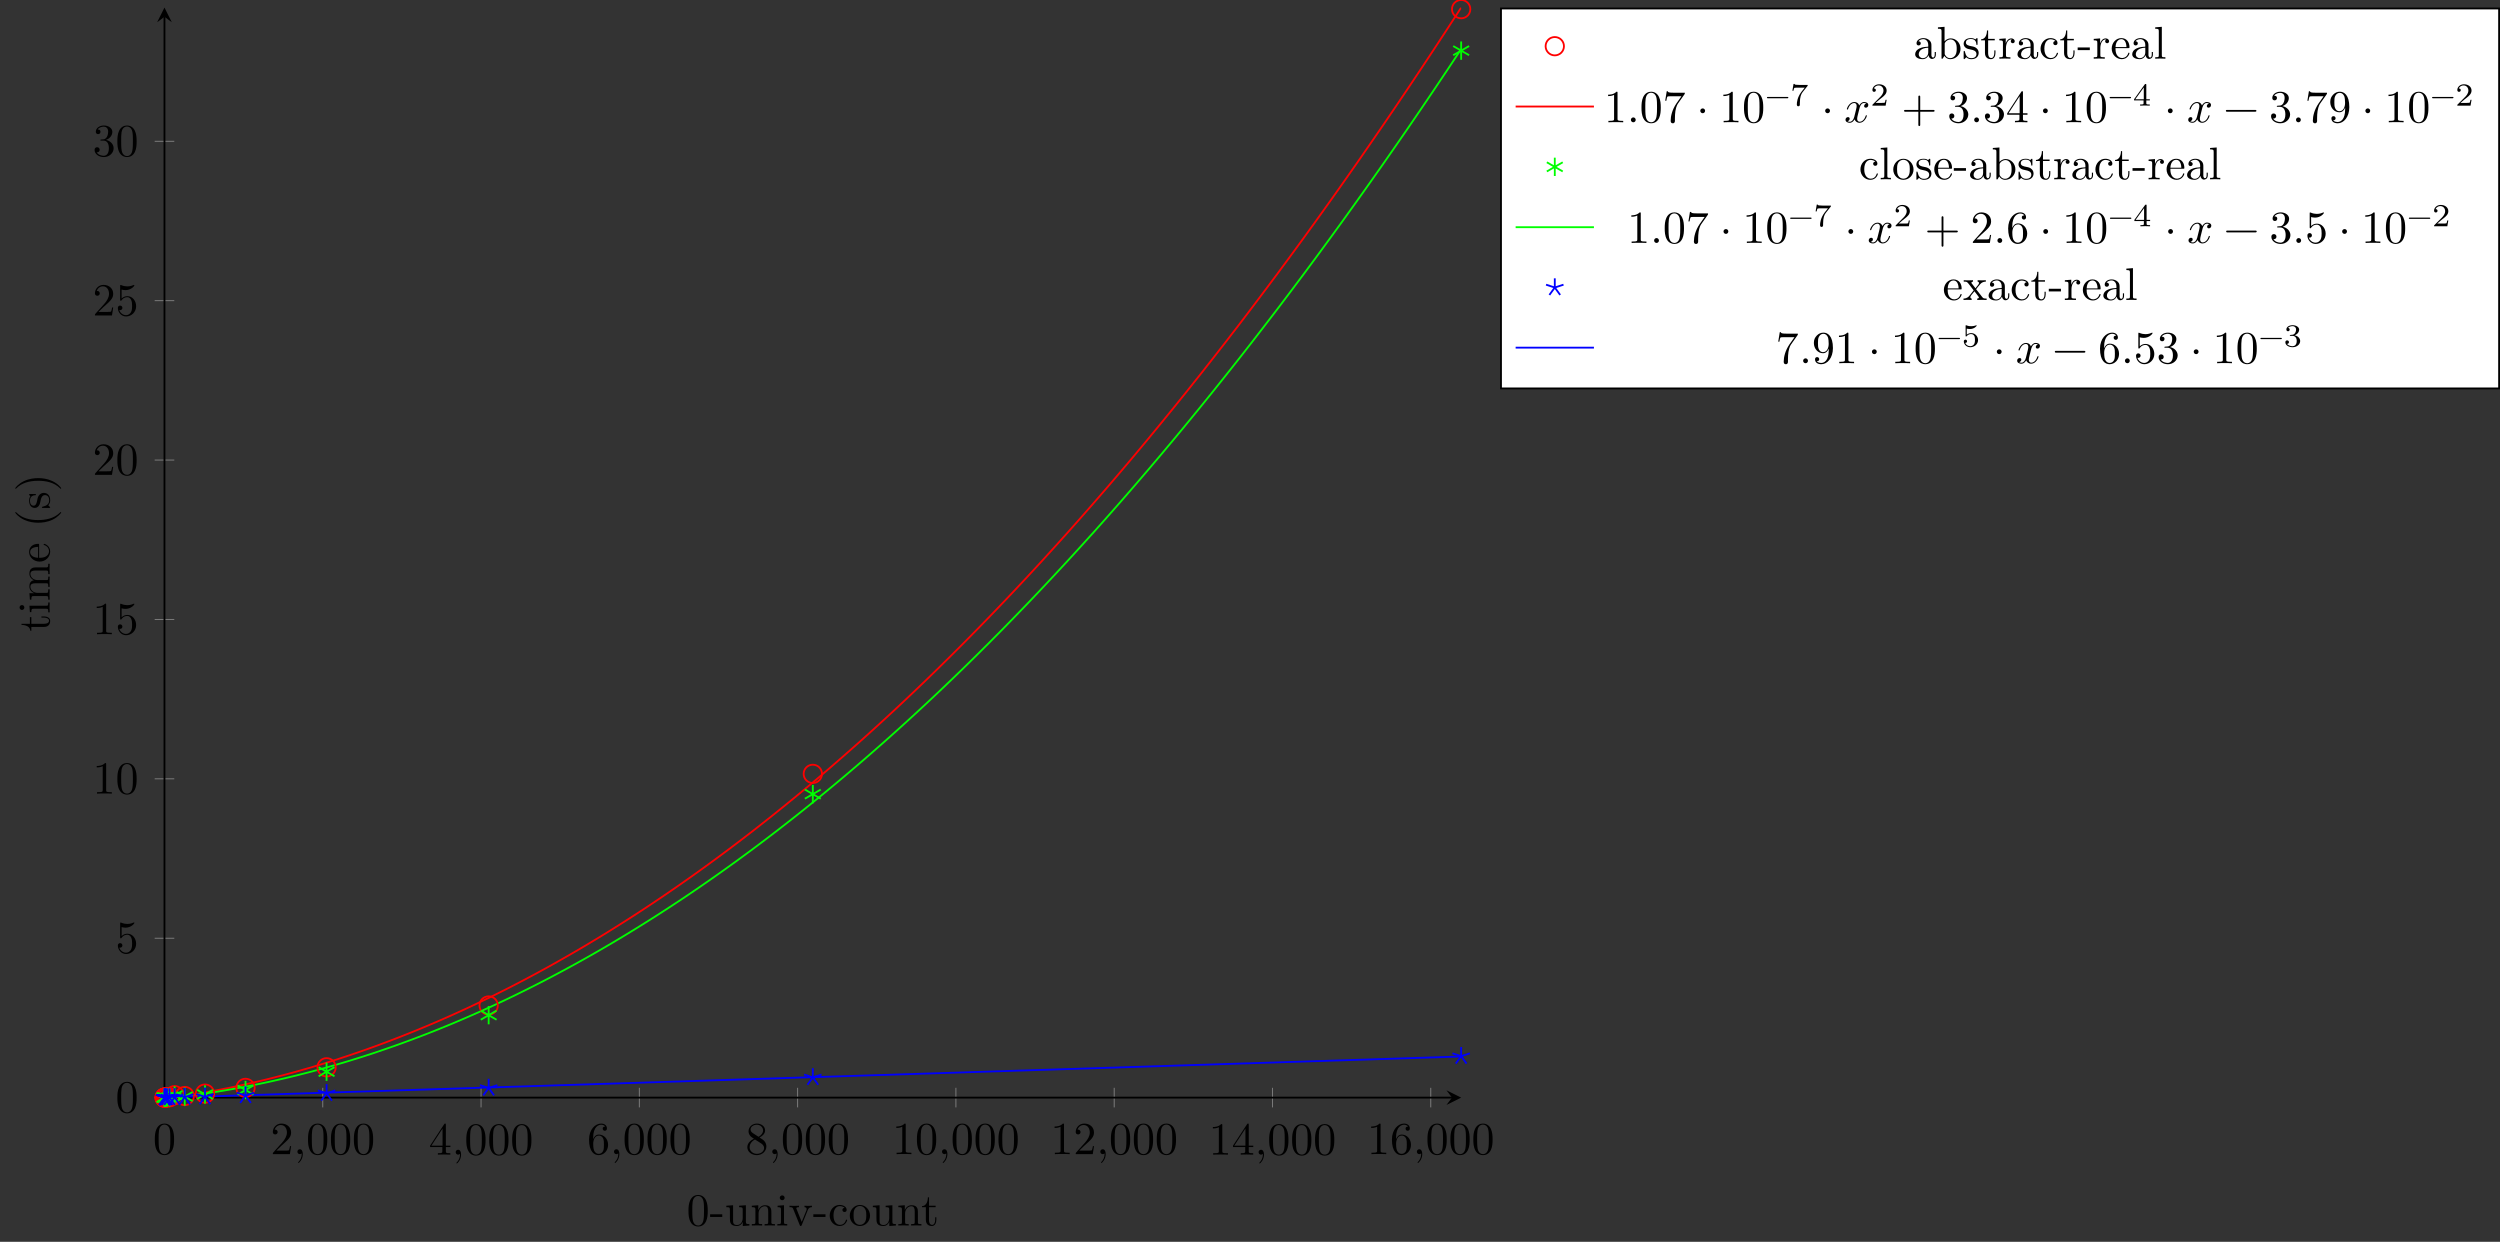 <?xml version="1.0" encoding="UTF-8"?>
<svg xmlns="http://www.w3.org/2000/svg" xmlns:xlink="http://www.w3.org/1999/xlink" width="543.108pt" height="269.776pt" viewBox="0 0 543.108 269.776" version="1.1">
<rect x="0" y="0" width="543.108" height="269.776" fill="#333333" stroke="none"/>
<defs>
<g>
<symbol overflow="visible" id="glyph0-0">
<path style="stroke:none;" d=""/>
</symbol>
<symbol overflow="visible" id="glyph0-1">
<path style="stroke:none;" d="M 4.578 -3.188 C 4.578 -3.984 4.531 -4.781 4.188 -5.516 C 3.734 -6.484 2.906 -6.641 2.5 -6.641 C 1.891 -6.641 1.172 -6.375 0.75 -5.453 C 0.438 -4.766 0.391 -3.984 0.391 -3.188 C 0.391 -2.438 0.422 -1.547 0.844 -0.781 C 1.266 0.016 2 0.219 2.484 0.219 C 3.016 0.219 3.781 0.016 4.219 -0.938 C 4.531 -1.625 4.578 -2.406 4.578 -3.188 Z M 3.766 -3.312 C 3.766 -2.562 3.766 -1.891 3.656 -1.25 C 3.5 -0.297 2.938 0 2.484 0 C 2.094 0 1.5 -0.25 1.328 -1.203 C 1.219 -1.797 1.219 -2.719 1.219 -3.312 C 1.219 -3.953 1.219 -4.609 1.297 -5.141 C 1.484 -6.328 2.234 -6.422 2.484 -6.422 C 2.812 -6.422 3.469 -6.234 3.656 -5.25 C 3.766 -4.688 3.766 -3.938 3.766 -3.312 Z M 3.766 -3.312 "/>
</symbol>
<symbol overflow="visible" id="glyph0-2">
<path style="stroke:none;" d="M 4.469 -1.734 L 4.234 -1.734 C 4.172 -1.438 4.109 -1 4 -0.844 C 3.938 -0.766 3.281 -0.766 3.062 -0.766 L 1.266 -0.766 L 2.328 -1.797 C 3.875 -3.172 4.469 -3.703 4.469 -4.703 C 4.469 -5.844 3.578 -6.641 2.359 -6.641 C 1.234 -6.641 0.5 -5.719 0.5 -4.828 C 0.5 -4.281 1 -4.281 1.031 -4.281 C 1.203 -4.281 1.547 -4.391 1.547 -4.812 C 1.547 -5.062 1.359 -5.328 1.016 -5.328 C 0.938 -5.328 0.922 -5.328 0.891 -5.312 C 1.109 -5.969 1.656 -6.328 2.234 -6.328 C 3.141 -6.328 3.562 -5.516 3.562 -4.703 C 3.562 -3.906 3.078 -3.125 2.516 -2.5 L 0.609 -0.375 C 0.5 -0.266 0.5 -0.234 0.5 0 L 4.203 0 Z M 4.469 -1.734 "/>
</symbol>
<symbol overflow="visible" id="glyph0-3">
<path style="stroke:none;" d="M 2.031 -0.016 C 2.031 -0.672 1.781 -1.062 1.391 -1.062 C 1.062 -1.062 0.859 -0.812 0.859 -0.531 C 0.859 -0.266 1.062 0 1.391 0 C 1.5 0 1.641 -0.047 1.734 -0.125 C 1.766 -0.156 1.781 -0.156 1.781 -0.156 C 1.781 -0.156 1.797 -0.156 1.797 -0.016 C 1.797 0.734 1.453 1.328 1.125 1.656 C 1.016 1.766 1.016 1.781 1.016 1.812 C 1.016 1.891 1.062 1.922 1.109 1.922 C 1.219 1.922 2.031 1.156 2.031 -0.016 Z M 2.031 -0.016 "/>
</symbol>
<symbol overflow="visible" id="glyph0-4">
<path style="stroke:none;" d="M 4.688 -1.641 L 4.688 -1.953 L 3.703 -1.953 L 3.703 -6.484 C 3.703 -6.688 3.703 -6.75 3.531 -6.75 C 3.453 -6.75 3.422 -6.75 3.344 -6.625 L 0.281 -1.953 L 0.281 -1.641 L 2.938 -1.641 L 2.938 -0.781 C 2.938 -0.422 2.906 -0.312 2.172 -0.312 L 1.969 -0.312 L 1.969 0 C 2.375 -0.031 2.891 -0.031 3.312 -0.031 C 3.734 -0.031 4.25 -0.031 4.672 0 L 4.672 -0.312 L 4.453 -0.312 C 3.719 -0.312 3.703 -0.422 3.703 -0.781 L 3.703 -1.641 Z M 2.984 -1.953 L 0.562 -1.953 L 2.984 -5.672 Z M 2.984 -1.953 "/>
</symbol>
<symbol overflow="visible" id="glyph0-5">
<path style="stroke:none;" d="M 4.562 -2.031 C 4.562 -3.297 3.672 -4.25 2.562 -4.25 C 1.891 -4.25 1.516 -3.75 1.312 -3.266 L 1.312 -3.516 C 1.312 -6.031 2.547 -6.391 3.062 -6.391 C 3.297 -6.391 3.719 -6.328 3.938 -5.984 C 3.781 -5.984 3.391 -5.984 3.391 -5.547 C 3.391 -5.234 3.625 -5.078 3.844 -5.078 C 4 -5.078 4.312 -5.172 4.312 -5.562 C 4.312 -6.156 3.875 -6.641 3.047 -6.641 C 1.766 -6.641 0.422 -5.359 0.422 -3.156 C 0.422 -0.484 1.578 0.219 2.5 0.219 C 3.609 0.219 4.562 -0.719 4.562 -2.031 Z M 3.656 -2.047 C 3.656 -1.562 3.656 -1.062 3.484 -0.703 C 3.188 -0.109 2.734 -0.062 2.5 -0.062 C 1.875 -0.062 1.578 -0.656 1.516 -0.812 C 1.328 -1.281 1.328 -2.078 1.328 -2.25 C 1.328 -3.031 1.656 -4.031 2.547 -4.031 C 2.719 -4.031 3.172 -4.031 3.484 -3.406 C 3.656 -3.047 3.656 -2.531 3.656 -2.047 Z M 3.656 -2.047 "/>
</symbol>
<symbol overflow="visible" id="glyph0-6">
<path style="stroke:none;" d="M 4.562 -1.672 C 4.562 -2.031 4.453 -2.484 4.062 -2.906 C 3.875 -3.109 3.719 -3.203 3.078 -3.609 C 3.797 -3.984 4.281 -4.5 4.281 -5.156 C 4.281 -6.078 3.406 -6.641 2.5 -6.641 C 1.5 -6.641 0.688 -5.906 0.688 -4.969 C 0.688 -4.797 0.703 -4.344 1.125 -3.875 C 1.234 -3.766 1.609 -3.516 1.859 -3.344 C 1.281 -3.047 0.422 -2.5 0.422 -1.5 C 0.422 -0.453 1.438 0.219 2.484 0.219 C 3.609 0.219 4.562 -0.609 4.562 -1.672 Z M 3.844 -5.156 C 3.844 -4.578 3.453 -4.109 2.859 -3.766 L 1.625 -4.562 C 1.172 -4.859 1.125 -5.188 1.125 -5.359 C 1.125 -5.969 1.781 -6.391 2.484 -6.391 C 3.203 -6.391 3.844 -5.875 3.844 -5.156 Z M 4.062 -1.312 C 4.062 -0.578 3.312 -0.062 2.5 -0.062 C 1.641 -0.062 0.922 -0.672 0.922 -1.5 C 0.922 -2.078 1.234 -2.719 2.078 -3.188 L 3.312 -2.406 C 3.594 -2.219 4.062 -1.922 4.062 -1.312 Z M 4.062 -1.312 "/>
</symbol>
<symbol overflow="visible" id="glyph0-7">
<path style="stroke:none;" d="M 4.172 0 L 4.172 -0.312 L 3.859 -0.312 C 2.953 -0.312 2.938 -0.422 2.938 -0.781 L 2.938 -6.375 C 2.938 -6.625 2.938 -6.641 2.703 -6.641 C 2.078 -6 1.203 -6 0.891 -6 L 0.891 -5.688 C 1.094 -5.688 1.672 -5.688 2.188 -5.953 L 2.188 -0.781 C 2.188 -0.422 2.156 -0.312 1.266 -0.312 L 0.953 -0.312 L 0.953 0 C 1.297 -0.031 2.156 -0.031 2.562 -0.031 C 2.953 -0.031 3.828 -0.031 4.172 0 Z M 4.172 0 "/>
</symbol>
<symbol overflow="visible" id="glyph0-8">
<path style="stroke:none;" d="M 4.469 -2 C 4.469 -3.188 3.656 -4.188 2.578 -4.188 C 2.109 -4.188 1.672 -4.031 1.312 -3.672 L 1.312 -5.625 C 1.516 -5.562 1.844 -5.5 2.156 -5.5 C 3.391 -5.5 4.094 -6.406 4.094 -6.531 C 4.094 -6.594 4.062 -6.641 3.984 -6.641 C 3.984 -6.641 3.953 -6.641 3.906 -6.609 C 3.703 -6.516 3.219 -6.312 2.547 -6.312 C 2.156 -6.312 1.688 -6.391 1.219 -6.594 C 1.141 -6.625 1.109 -6.625 1.109 -6.625 C 1 -6.625 1 -6.547 1 -6.391 L 1 -3.438 C 1 -3.266 1 -3.188 1.141 -3.188 C 1.219 -3.188 1.234 -3.203 1.281 -3.266 C 1.391 -3.422 1.75 -3.969 2.562 -3.969 C 3.078 -3.969 3.328 -3.516 3.406 -3.328 C 3.562 -2.953 3.594 -2.578 3.594 -2.078 C 3.594 -1.719 3.594 -1.125 3.344 -0.703 C 3.109 -0.312 2.734 -0.062 2.281 -0.062 C 1.562 -0.062 0.984 -0.594 0.812 -1.172 C 0.844 -1.172 0.875 -1.156 0.984 -1.156 C 1.312 -1.156 1.484 -1.406 1.484 -1.641 C 1.484 -1.891 1.312 -2.141 0.984 -2.141 C 0.844 -2.141 0.5 -2.062 0.5 -1.609 C 0.5 -0.75 1.188 0.219 2.297 0.219 C 3.453 0.219 4.469 -0.734 4.469 -2 Z M 4.469 -2 "/>
</symbol>
<symbol overflow="visible" id="glyph0-9">
<path style="stroke:none;" d="M 4.562 -1.703 C 4.562 -2.516 3.922 -3.297 2.891 -3.516 C 3.703 -3.781 4.281 -4.469 4.281 -5.266 C 4.281 -6.078 3.406 -6.641 2.453 -6.641 C 1.453 -6.641 0.688 -6.047 0.688 -5.281 C 0.688 -4.953 0.906 -4.766 1.203 -4.766 C 1.5 -4.766 1.703 -4.984 1.703 -5.281 C 1.703 -5.766 1.234 -5.766 1.094 -5.766 C 1.391 -6.266 2.047 -6.391 2.406 -6.391 C 2.828 -6.391 3.375 -6.172 3.375 -5.281 C 3.375 -5.156 3.344 -4.578 3.094 -4.141 C 2.797 -3.656 2.453 -3.625 2.203 -3.625 C 2.125 -3.609 1.891 -3.594 1.812 -3.594 C 1.734 -3.578 1.672 -3.562 1.672 -3.469 C 1.672 -3.359 1.734 -3.359 1.906 -3.359 L 2.344 -3.359 C 3.156 -3.359 3.531 -2.688 3.531 -1.703 C 3.531 -0.344 2.844 -0.062 2.406 -0.062 C 1.969 -0.062 1.219 -0.234 0.875 -0.812 C 1.219 -0.766 1.531 -0.984 1.531 -1.359 C 1.531 -1.719 1.266 -1.922 0.984 -1.922 C 0.734 -1.922 0.422 -1.781 0.422 -1.344 C 0.422 -0.438 1.344 0.219 2.438 0.219 C 3.656 0.219 4.562 -0.688 4.562 -1.703 Z M 4.562 -1.703 "/>
</symbol>
<symbol overflow="visible" id="glyph0-10">
<path style="stroke:none;" d="M 1.906 -0.531 C 1.906 -0.812 1.672 -1.062 1.391 -1.062 C 1.094 -1.062 0.859 -0.812 0.859 -0.531 C 0.859 -0.234 1.094 0 1.391 0 C 1.672 0 1.906 -0.234 1.906 -0.531 Z M 1.906 -0.531 "/>
</symbol>
<symbol overflow="visible" id="glyph0-11">
<path style="stroke:none;" d="M 4.828 -6.422 L 2.406 -6.422 C 1.203 -6.422 1.172 -6.547 1.141 -6.734 L 0.891 -6.734 L 0.562 -4.688 L 0.812 -4.688 C 0.844 -4.844 0.922 -5.469 1.062 -5.594 C 1.125 -5.656 1.906 -5.656 2.031 -5.656 L 4.094 -5.656 L 2.984 -4.078 C 2.078 -2.734 1.75 -1.344 1.75 -0.328 C 1.75 -0.234 1.75 0.219 2.219 0.219 C 2.672 0.219 2.672 -0.234 2.672 -0.328 L 2.672 -0.844 C 2.672 -1.391 2.703 -1.938 2.781 -2.469 C 2.828 -2.703 2.953 -3.562 3.406 -4.172 L 4.75 -6.078 C 4.828 -6.188 4.828 -6.203 4.828 -6.422 Z M 4.828 -6.422 "/>
</symbol>
<symbol overflow="visible" id="glyph0-12">
<path style="stroke:none;" d="M 1.906 -2.5 C 1.906 -2.781 1.672 -3.016 1.391 -3.016 C 1.094 -3.016 0.859 -2.781 0.859 -2.5 C 0.859 -2.203 1.094 -1.969 1.391 -1.969 C 1.672 -1.969 1.906 -2.203 1.906 -2.5 Z M 1.906 -2.5 "/>
</symbol>
<symbol overflow="visible" id="glyph0-13">
<path style="stroke:none;" d="M 5.25 -3.75 C 5.25 -4.266 4.672 -4.406 4.328 -4.406 C 3.75 -4.406 3.406 -3.875 3.281 -3.656 C 3.031 -4.312 2.5 -4.406 2.203 -4.406 C 1.172 -4.406 0.594 -3.125 0.594 -2.875 C 0.594 -2.766 0.719 -2.766 0.719 -2.766 C 0.797 -2.766 0.828 -2.797 0.844 -2.875 C 1.188 -3.938 1.844 -4.188 2.188 -4.188 C 2.375 -4.188 2.719 -4.094 2.719 -3.516 C 2.719 -3.203 2.547 -2.547 2.188 -1.141 C 2.031 -0.531 1.672 -0.109 1.234 -0.109 C 1.172 -0.109 0.953 -0.109 0.734 -0.234 C 0.984 -0.297 1.203 -0.5 1.203 -0.781 C 1.203 -1.047 0.984 -1.125 0.844 -1.125 C 0.531 -1.125 0.297 -0.875 0.297 -0.547 C 0.297 -0.094 0.781 0.109 1.219 0.109 C 1.891 0.109 2.25 -0.594 2.266 -0.641 C 2.391 -0.281 2.75 0.109 3.344 0.109 C 4.375 0.109 4.938 -1.172 4.938 -1.422 C 4.938 -1.531 4.859 -1.531 4.828 -1.531 C 4.734 -1.531 4.719 -1.484 4.688 -1.422 C 4.359 -0.344 3.688 -0.109 3.375 -0.109 C 2.984 -0.109 2.828 -0.422 2.828 -0.766 C 2.828 -0.984 2.875 -1.203 2.984 -1.641 L 3.328 -3.016 C 3.391 -3.266 3.625 -4.188 4.312 -4.188 C 4.359 -4.188 4.609 -4.188 4.812 -4.062 C 4.531 -4 4.344 -3.766 4.344 -3.516 C 4.344 -3.359 4.453 -3.172 4.719 -3.172 C 4.938 -3.172 5.25 -3.344 5.25 -3.75 Z M 5.25 -3.75 "/>
</symbol>
<symbol overflow="visible" id="glyph0-14">
<path style="stroke:none;" d="M 7.203 -2.5 C 7.203 -2.609 7.109 -2.688 7 -2.688 L 4.078 -2.688 L 4.078 -5.609 C 4.078 -5.719 3.984 -5.812 3.875 -5.812 C 3.766 -5.812 3.672 -5.719 3.672 -5.609 L 3.672 -2.688 L 0.75 -2.688 C 0.641 -2.688 0.562 -2.609 0.562 -2.5 C 0.562 -2.375 0.641 -2.297 0.75 -2.297 L 3.672 -2.297 L 3.672 0.625 C 3.672 0.734 3.766 0.828 3.875 0.828 C 3.984 0.828 4.078 0.734 4.078 0.625 L 4.078 -2.297 L 7 -2.297 C 7.109 -2.297 7.203 -2.375 7.203 -2.5 Z M 7.203 -2.5 "/>
</symbol>
<symbol overflow="visible" id="glyph0-15">
<path style="stroke:none;" d="M 7.203 -2.5 C 7.203 -2.609 7.109 -2.688 7 -2.688 L 0.75 -2.688 C 0.641 -2.688 0.562 -2.609 0.562 -2.5 C 0.562 -2.375 0.641 -2.297 0.75 -2.297 L 7 -2.297 C 7.109 -2.297 7.203 -2.375 7.203 -2.5 Z M 7.203 -2.5 "/>
</symbol>
<symbol overflow="visible" id="glyph0-16">
<path style="stroke:none;" d="M 4.562 -3.281 C 4.562 -5.969 3.406 -6.641 2.516 -6.641 C 1.969 -6.641 1.484 -6.453 1.062 -6.016 C 0.641 -5.562 0.422 -5.141 0.422 -4.391 C 0.422 -3.156 1.297 -2.172 2.406 -2.172 C 3.016 -2.172 3.422 -2.594 3.656 -3.172 L 3.656 -2.844 C 3.656 -0.516 2.625 -0.062 2.047 -0.062 C 1.875 -0.062 1.328 -0.078 1.062 -0.422 C 1.5 -0.422 1.578 -0.703 1.578 -0.875 C 1.578 -1.188 1.344 -1.328 1.125 -1.328 C 0.969 -1.328 0.672 -1.25 0.672 -0.859 C 0.672 -0.188 1.203 0.219 2.047 0.219 C 3.344 0.219 4.562 -1.141 4.562 -3.281 Z M 3.641 -4.203 C 3.641 -3.375 3.297 -2.406 2.422 -2.406 C 2.266 -2.406 1.797 -2.406 1.5 -3.031 C 1.312 -3.406 1.312 -3.891 1.312 -4.391 C 1.312 -4.922 1.312 -5.391 1.531 -5.766 C 1.797 -6.266 2.172 -6.391 2.516 -6.391 C 2.984 -6.391 3.312 -6.047 3.484 -5.609 C 3.594 -5.281 3.641 -4.656 3.641 -4.203 Z M 3.641 -4.203 "/>
</symbol>
<symbol overflow="visible" id="glyph1-0">
<path style="stroke:none;" d=""/>
</symbol>
<symbol overflow="visible" id="glyph1-1">
<path style="stroke:none;" d="M 4.578 -3.188 C 4.578 -3.984 4.531 -4.781 4.188 -5.516 C 3.734 -6.484 2.906 -6.641 2.5 -6.641 C 1.891 -6.641 1.172 -6.375 0.75 -5.453 C 0.438 -4.766 0.391 -3.984 0.391 -3.188 C 0.391 -2.438 0.422 -1.547 0.844 -0.781 C 1.266 0.016 2 0.219 2.484 0.219 C 3.016 0.219 3.781 0.016 4.219 -0.938 C 4.531 -1.625 4.578 -2.406 4.578 -3.188 Z M 3.766 -3.312 C 3.766 -2.562 3.766 -1.891 3.656 -1.25 C 3.5 -0.297 2.938 0 2.484 0 C 2.094 0 1.5 -0.25 1.328 -1.203 C 1.219 -1.797 1.219 -2.719 1.219 -3.312 C 1.219 -3.953 1.219 -4.609 1.297 -5.141 C 1.484 -6.328 2.234 -6.422 2.484 -6.422 C 2.812 -6.422 3.469 -6.234 3.656 -5.25 C 3.766 -4.688 3.766 -3.938 3.766 -3.312 Z M 3.766 -3.312 "/>
</symbol>
<symbol overflow="visible" id="glyph1-2">
<path style="stroke:none;" d="M 2.75 -1.859 L 2.75 -2.438 L 0.109 -2.438 L 0.109 -1.859 Z M 2.75 -1.859 "/>
</symbol>
<symbol overflow="visible" id="glyph1-3">
<path style="stroke:none;" d="M 5.328 0 L 5.328 -0.312 C 4.641 -0.312 4.562 -0.375 4.562 -0.875 L 4.562 -4.406 L 3.094 -4.297 L 3.094 -3.984 C 3.781 -3.984 3.875 -3.922 3.875 -3.422 L 3.875 -1.656 C 3.875 -0.781 3.391 -0.109 2.656 -0.109 C 1.828 -0.109 1.781 -0.578 1.781 -1.094 L 1.781 -4.406 L 0.312 -4.297 L 0.312 -3.984 C 1.094 -3.984 1.094 -3.953 1.094 -3.078 L 1.094 -1.578 C 1.094 -0.797 1.094 0.109 2.609 0.109 C 3.172 0.109 3.609 -0.172 3.891 -0.781 L 3.891 0.109 Z M 5.328 0 "/>
</symbol>
<symbol overflow="visible" id="glyph1-4">
<path style="stroke:none;" d="M 5.328 0 L 5.328 -0.312 C 4.812 -0.312 4.562 -0.312 4.562 -0.609 L 4.562 -2.516 C 4.562 -3.375 4.562 -3.672 4.25 -4.031 C 4.109 -4.203 3.781 -4.406 3.203 -4.406 C 2.469 -4.406 2 -3.984 1.719 -3.359 L 1.719 -4.406 L 0.312 -4.297 L 0.312 -3.984 C 1.016 -3.984 1.094 -3.922 1.094 -3.422 L 1.094 -0.75 C 1.094 -0.312 0.984 -0.312 0.312 -0.312 L 0.312 0 L 1.453 -0.031 L 2.562 0 L 2.562 -0.312 C 1.891 -0.312 1.781 -0.312 1.781 -0.75 L 1.781 -2.594 C 1.781 -3.625 2.5 -4.188 3.125 -4.188 C 3.766 -4.188 3.875 -3.656 3.875 -3.078 L 3.875 -0.75 C 3.875 -0.312 3.766 -0.312 3.094 -0.312 L 3.094 0 L 4.219 -0.031 Z M 5.328 0 "/>
</symbol>
<symbol overflow="visible" id="glyph1-5">
<path style="stroke:none;" d="M 2.469 0 L 2.469 -0.312 C 1.797 -0.312 1.766 -0.359 1.766 -0.75 L 1.766 -4.406 L 0.375 -4.297 L 0.375 -3.984 C 1.016 -3.984 1.109 -3.922 1.109 -3.438 L 1.109 -0.75 C 1.109 -0.312 1 -0.312 0.328 -0.312 L 0.328 0 L 1.422 -0.031 C 1.781 -0.031 2.125 -0.016 2.469 0 Z M 1.906 -6.016 C 1.906 -6.297 1.688 -6.547 1.391 -6.547 C 1.047 -6.547 0.844 -6.266 0.844 -6.016 C 0.844 -5.75 1.078 -5.5 1.375 -5.5 C 1.719 -5.5 1.906 -5.766 1.906 -6.016 Z M 1.906 -6.016 "/>
</symbol>
<symbol overflow="visible" id="glyph1-6">
<path style="stroke:none;" d="M 5.062 -3.984 L 5.062 -4.297 C 4.828 -4.281 4.547 -4.266 4.312 -4.266 L 3.453 -4.297 L 3.453 -3.984 C 3.812 -3.984 3.922 -3.75 3.922 -3.562 C 3.922 -3.469 3.906 -3.422 3.875 -3.312 L 2.844 -0.781 L 1.734 -3.562 C 1.672 -3.688 1.672 -3.734 1.672 -3.734 C 1.672 -3.984 2.062 -3.984 2.25 -3.984 L 2.25 -4.297 L 1.156 -4.266 C 0.891 -4.266 0.484 -4.281 0.188 -4.297 L 0.188 -3.984 C 0.812 -3.984 0.859 -3.922 0.984 -3.625 L 2.422 -0.078 C 2.484 0.062 2.5 0.109 2.625 0.109 C 2.766 0.109 2.797 0.016 2.844 -0.078 L 4.141 -3.312 C 4.234 -3.547 4.406 -3.984 5.062 -3.984 Z M 5.062 -3.984 "/>
</symbol>
<symbol overflow="visible" id="glyph1-7">
<path style="stroke:none;" d="M 4.141 -1.188 C 4.141 -1.281 4.031 -1.281 4 -1.281 C 3.922 -1.281 3.891 -1.25 3.875 -1.188 C 3.594 -0.266 2.938 -0.141 2.578 -0.141 C 2.047 -0.141 1.172 -0.562 1.172 -2.172 C 1.172 -3.797 1.984 -4.219 2.516 -4.219 C 2.609 -4.219 3.234 -4.203 3.578 -3.844 C 3.172 -3.812 3.109 -3.516 3.109 -3.391 C 3.109 -3.125 3.297 -2.938 3.562 -2.938 C 3.828 -2.938 4.031 -3.094 4.031 -3.406 C 4.031 -4.078 3.266 -4.469 2.5 -4.469 C 1.25 -4.469 0.344 -3.391 0.344 -2.156 C 0.344 -0.875 1.328 0.109 2.484 0.109 C 3.812 0.109 4.141 -1.094 4.141 -1.188 Z M 4.141 -1.188 "/>
</symbol>
<symbol overflow="visible" id="glyph1-8">
<path style="stroke:none;" d="M 4.688 -2.141 C 4.688 -3.406 3.703 -4.469 2.5 -4.469 C 1.25 -4.469 0.281 -3.375 0.281 -2.141 C 0.281 -0.844 1.312 0.109 2.484 0.109 C 3.688 0.109 4.688 -0.875 4.688 -2.141 Z M 3.875 -2.219 C 3.875 -1.859 3.875 -1.312 3.656 -0.875 C 3.422 -0.422 2.984 -0.141 2.5 -0.141 C 2.062 -0.141 1.625 -0.344 1.359 -0.812 C 1.109 -1.25 1.109 -1.859 1.109 -2.219 C 1.109 -2.609 1.109 -3.141 1.344 -3.578 C 1.609 -4.031 2.078 -4.25 2.484 -4.25 C 2.922 -4.25 3.344 -4.031 3.609 -3.594 C 3.875 -3.172 3.875 -2.594 3.875 -2.219 Z M 3.875 -2.219 "/>
</symbol>
<symbol overflow="visible" id="glyph1-9">
<path style="stroke:none;" d="M 3.312 -1.234 L 3.312 -1.797 L 3.062 -1.797 L 3.062 -1.25 C 3.062 -0.516 2.766 -0.141 2.391 -0.141 C 1.719 -0.141 1.719 -1.047 1.719 -1.219 L 1.719 -3.984 L 3.156 -3.984 L 3.156 -4.297 L 1.719 -4.297 L 1.719 -6.125 L 1.469 -6.125 C 1.469 -5.312 1.172 -4.25 0.188 -4.203 L 0.188 -3.984 L 1.031 -3.984 L 1.031 -1.234 C 1.031 -0.016 1.969 0.109 2.328 0.109 C 3.031 0.109 3.312 -0.594 3.312 -1.234 Z M 3.312 -1.234 "/>
</symbol>
<symbol overflow="visible" id="glyph1-10">
<path style="stroke:none;" d="M 4.812 -0.891 L 4.812 -1.453 L 4.562 -1.453 L 4.562 -0.891 C 4.562 -0.312 4.312 -0.25 4.203 -0.25 C 3.875 -0.25 3.844 -0.703 3.844 -0.75 L 3.844 -2.734 C 3.844 -3.156 3.844 -3.547 3.484 -3.922 C 3.094 -4.312 2.594 -4.469 2.109 -4.469 C 1.297 -4.469 0.609 -4 0.609 -3.344 C 0.609 -3.047 0.812 -2.875 1.062 -2.875 C 1.344 -2.875 1.531 -3.078 1.531 -3.328 C 1.531 -3.453 1.469 -3.781 1.016 -3.781 C 1.281 -4.141 1.781 -4.25 2.094 -4.25 C 2.578 -4.25 3.156 -3.859 3.156 -2.969 L 3.156 -2.609 C 2.641 -2.578 1.938 -2.547 1.312 -2.25 C 0.562 -1.906 0.312 -1.391 0.312 -0.953 C 0.312 -0.141 1.281 0.109 1.906 0.109 C 2.578 0.109 3.031 -0.297 3.219 -0.75 C 3.266 -0.359 3.531 0.062 4 0.062 C 4.203 0.062 4.812 -0.078 4.812 -0.891 Z M 3.156 -1.391 C 3.156 -0.453 2.438 -0.109 1.984 -0.109 C 1.5 -0.109 1.094 -0.453 1.094 -0.953 C 1.094 -1.5 1.5 -2.328 3.156 -2.391 Z M 3.156 -1.391 "/>
</symbol>
<symbol overflow="visible" id="glyph1-11">
<path style="stroke:none;" d="M 5.188 -2.156 C 5.188 -3.422 4.219 -4.406 3.078 -4.406 C 2.297 -4.406 1.875 -3.938 1.719 -3.766 L 1.719 -6.922 L 0.281 -6.812 L 0.281 -6.5 C 0.984 -6.5 1.062 -6.438 1.062 -5.938 L 1.062 0 L 1.312 0 L 1.672 -0.625 C 1.812 -0.391 2.234 0.109 2.969 0.109 C 4.156 0.109 5.188 -0.875 5.188 -2.156 Z M 4.359 -2.156 C 4.359 -1.797 4.344 -1.203 4.062 -0.75 C 3.844 -0.438 3.469 -0.109 2.938 -0.109 C 2.484 -0.109 2.125 -0.344 1.891 -0.719 C 1.75 -0.922 1.75 -0.953 1.75 -1.141 L 1.75 -3.188 C 1.75 -3.375 1.75 -3.391 1.859 -3.547 C 2.25 -4.109 2.797 -4.188 3.031 -4.188 C 3.484 -4.188 3.844 -3.922 4.078 -3.547 C 4.344 -3.141 4.359 -2.578 4.359 -2.156 Z M 4.359 -2.156 "/>
</symbol>
<symbol overflow="visible" id="glyph1-12">
<path style="stroke:none;" d="M 3.594 -1.281 C 3.594 -1.797 3.297 -2.109 3.172 -2.219 C 2.844 -2.547 2.453 -2.625 2.031 -2.703 C 1.469 -2.812 0.812 -2.938 0.812 -3.516 C 0.812 -3.875 1.062 -4.281 1.922 -4.281 C 3.016 -4.281 3.078 -3.375 3.094 -3.078 C 3.094 -2.984 3.203 -2.984 3.203 -2.984 C 3.344 -2.984 3.344 -3.031 3.344 -3.219 L 3.344 -4.234 C 3.344 -4.391 3.344 -4.469 3.234 -4.469 C 3.188 -4.469 3.156 -4.469 3.031 -4.344 C 3 -4.312 2.906 -4.219 2.859 -4.188 C 2.484 -4.469 2.078 -4.469 1.922 -4.469 C 0.703 -4.469 0.328 -3.797 0.328 -3.234 C 0.328 -2.891 0.484 -2.609 0.75 -2.391 C 1.078 -2.141 1.359 -2.078 2.078 -1.938 C 2.297 -1.891 3.109 -1.734 3.109 -1.016 C 3.109 -0.516 2.766 -0.109 1.984 -0.109 C 1.141 -0.109 0.781 -0.672 0.594 -1.531 C 0.562 -1.656 0.562 -1.688 0.453 -1.688 C 0.328 -1.688 0.328 -1.625 0.328 -1.453 L 0.328 -0.125 C 0.328 0.047 0.328 0.109 0.438 0.109 C 0.484 0.109 0.5 0.094 0.688 -0.094 C 0.703 -0.109 0.703 -0.125 0.891 -0.312 C 1.328 0.094 1.781 0.109 1.984 0.109 C 3.125 0.109 3.594 -0.562 3.594 -1.281 Z M 3.594 -1.281 "/>
</symbol>
<symbol overflow="visible" id="glyph1-13">
<path style="stroke:none;" d="M 3.625 -3.797 C 3.625 -4.109 3.312 -4.406 2.891 -4.406 C 2.156 -4.406 1.797 -3.734 1.672 -3.312 L 1.672 -4.406 L 0.281 -4.297 L 0.281 -3.984 C 0.984 -3.984 1.062 -3.922 1.062 -3.422 L 1.062 -0.75 C 1.062 -0.312 0.953 -0.312 0.281 -0.312 L 0.281 0 L 1.422 -0.031 C 1.812 -0.031 2.281 -0.031 2.688 0 L 2.688 -0.312 L 2.469 -0.312 C 1.734 -0.312 1.719 -0.422 1.719 -0.781 L 1.719 -2.312 C 1.719 -3.297 2.141 -4.188 2.891 -4.188 C 2.953 -4.188 2.984 -4.188 3 -4.172 C 2.969 -4.172 2.766 -4.047 2.766 -3.781 C 2.766 -3.516 2.984 -3.359 3.203 -3.359 C 3.375 -3.359 3.625 -3.484 3.625 -3.797 Z M 3.625 -3.797 "/>
</symbol>
<symbol overflow="visible" id="glyph1-14">
<path style="stroke:none;" d="M 4.141 -1.188 C 4.141 -1.281 4.062 -1.312 4 -1.312 C 3.922 -1.312 3.891 -1.25 3.875 -1.172 C 3.531 -0.141 2.625 -0.141 2.531 -0.141 C 2.031 -0.141 1.641 -0.438 1.406 -0.812 C 1.109 -1.281 1.109 -1.938 1.109 -2.297 L 3.891 -2.297 C 4.109 -2.297 4.141 -2.297 4.141 -2.516 C 4.141 -3.5 3.594 -4.469 2.359 -4.469 C 1.203 -4.469 0.281 -3.438 0.281 -2.188 C 0.281 -0.859 1.328 0.109 2.469 0.109 C 3.688 0.109 4.141 -1 4.141 -1.188 Z M 3.484 -2.516 L 1.109 -2.516 C 1.172 -4 2.016 -4.25 2.359 -4.25 C 3.375 -4.25 3.484 -2.906 3.484 -2.516 Z M 3.484 -2.516 "/>
</symbol>
<symbol overflow="visible" id="glyph1-15">
<path style="stroke:none;" d="M 2.547 0 L 2.547 -0.312 C 1.875 -0.312 1.766 -0.312 1.766 -0.75 L 1.766 -6.922 L 0.328 -6.812 L 0.328 -6.5 C 1.031 -6.5 1.109 -6.438 1.109 -5.938 L 1.109 -0.75 C 1.109 -0.312 1 -0.312 0.328 -0.312 L 0.328 0 L 1.438 -0.031 Z M 2.547 0 "/>
</symbol>
<symbol overflow="visible" id="glyph1-16">
<path style="stroke:none;" d="M 5.141 0 L 5.141 -0.312 C 4.609 -0.312 4.422 -0.328 4.203 -0.625 L 2.859 -2.344 C 3.156 -2.719 3.531 -3.203 3.781 -3.469 C 4.094 -3.828 4.5 -3.984 4.969 -3.984 L 4.969 -4.297 C 4.703 -4.281 4.406 -4.266 4.141 -4.266 C 3.844 -4.266 3.312 -4.281 3.188 -4.297 L 3.188 -3.984 C 3.406 -3.969 3.484 -3.844 3.484 -3.672 C 3.484 -3.516 3.375 -3.391 3.328 -3.328 L 2.719 -2.547 L 1.938 -3.562 C 1.844 -3.656 1.844 -3.672 1.844 -3.734 C 1.844 -3.891 2 -3.984 2.188 -3.984 L 2.188 -4.297 L 1.109 -4.266 C 0.906 -4.266 0.438 -4.281 0.172 -4.297 L 0.172 -3.984 C 0.875 -3.984 0.875 -3.984 1.344 -3.375 L 2.328 -2.094 C 1.859 -1.5 1.859 -1.469 1.391 -0.906 C 0.922 -0.328 0.328 -0.312 0.125 -0.312 L 0.125 0 C 0.375 -0.016 0.688 -0.031 0.953 -0.031 L 1.891 0 L 1.891 -0.312 C 1.672 -0.344 1.609 -0.469 1.609 -0.625 C 1.609 -0.844 1.891 -1.172 2.5 -1.891 L 3.266 -0.891 C 3.344 -0.781 3.469 -0.625 3.469 -0.562 C 3.469 -0.469 3.375 -0.312 3.109 -0.312 L 3.109 0 L 4.188 -0.031 C 4.453 -0.031 4.844 -0.016 5.141 0 Z M 5.141 0 "/>
</symbol>
<symbol overflow="visible" id="glyph2-0">
<path style="stroke:none;" d=""/>
</symbol>
<symbol overflow="visible" id="glyph2-1">
<path style="stroke:none;" d="M -1.234 -3.312 L -1.797 -3.312 L -1.797 -3.062 L -1.25 -3.062 C -0.516 -3.062 -0.141 -2.766 -0.141 -2.391 C -0.141 -1.719 -1.047 -1.719 -1.219 -1.719 L -3.984 -1.719 L -3.984 -3.156 L -4.297 -3.156 L -4.297 -1.719 L -6.125 -1.719 L -6.125 -1.469 C -5.312 -1.469 -4.25 -1.172 -4.203 -0.188 L -3.984 -0.188 L -3.984 -1.031 L -1.234 -1.031 C -0.016 -1.031 0.109 -1.969 0.109 -2.328 C 0.109 -3.031 -0.594 -3.312 -1.234 -3.312 Z M -1.234 -3.312 "/>
</symbol>
<symbol overflow="visible" id="glyph2-2">
<path style="stroke:none;" d="M 0 -2.469 L -0.312 -2.469 C -0.312 -1.797 -0.359 -1.766 -0.75 -1.766 L -4.406 -1.766 L -4.297 -0.375 L -3.984 -0.375 C -3.984 -1.016 -3.922 -1.109 -3.438 -1.109 L -0.75 -1.109 C -0.312 -1.109 -0.312 -1 -0.312 -0.328 L 0 -0.328 L -0.031 -1.422 C -0.031 -1.781 -0.016 -2.125 0 -2.469 Z M -6.016 -1.906 C -6.297 -1.906 -6.547 -1.688 -6.547 -1.391 C -6.547 -1.047 -6.266 -0.844 -6.016 -0.844 C -5.75 -0.844 -5.5 -1.078 -5.5 -1.375 C -5.5 -1.719 -5.766 -1.906 -6.016 -1.906 Z M -6.016 -1.906 "/>
</symbol>
<symbol overflow="visible" id="glyph2-3">
<path style="stroke:none;" d="M 0 -8.109 L -0.312 -8.109 C -0.312 -7.594 -0.312 -7.344 -0.609 -7.328 L -2.516 -7.328 C -3.375 -7.328 -3.672 -7.328 -4.031 -7.016 C -4.203 -6.875 -4.406 -6.547 -4.406 -5.969 C -4.406 -5.141 -3.812 -4.688 -3.422 -4.531 C -4.297 -4.391 -4.406 -3.656 -4.406 -3.203 C -4.406 -2.469 -3.984 -2 -3.359 -1.719 L -4.406 -1.719 L -4.297 -0.312 L -3.984 -0.312 C -3.984 -1.016 -3.922 -1.094 -3.422 -1.094 L -0.75 -1.094 C -0.312 -1.094 -0.312 -0.984 -0.312 -0.312 L 0 -0.312 L -0.031 -1.453 L 0 -2.562 L -0.312 -2.562 C -0.312 -1.891 -0.312 -1.781 -0.75 -1.781 L -2.594 -1.781 C -3.625 -1.781 -4.188 -2.5 -4.188 -3.125 C -4.188 -3.766 -3.656 -3.875 -3.078 -3.875 L -0.75 -3.875 C -0.312 -3.875 -0.312 -3.766 -0.312 -3.094 L 0 -3.094 L -0.031 -4.219 L 0 -5.328 L -0.312 -5.328 C -0.312 -4.672 -0.312 -4.562 -0.75 -4.562 L -2.594 -4.562 C -3.625 -4.562 -4.188 -5.266 -4.188 -5.906 C -4.188 -6.531 -3.656 -6.641 -3.078 -6.641 L -0.75 -6.641 C -0.312 -6.641 -0.312 -6.531 -0.312 -5.859 L 0 -5.859 L -0.031 -6.984 Z M 0 -8.109 "/>
</symbol>
<symbol overflow="visible" id="glyph2-4">
<path style="stroke:none;" d="M -1.188 -4.141 C -1.281 -4.141 -1.312 -4.062 -1.312 -4 C -1.312 -3.922 -1.25 -3.891 -1.172 -3.875 C -0.141 -3.531 -0.141 -2.625 -0.141 -2.531 C -0.141 -2.031 -0.438 -1.641 -0.812 -1.406 C -1.281 -1.109 -1.938 -1.109 -2.297 -1.109 L -2.297 -3.891 C -2.297 -4.109 -2.297 -4.141 -2.516 -4.141 C -3.5 -4.141 -4.469 -3.594 -4.469 -2.359 C -4.469 -1.203 -3.438 -0.281 -2.188 -0.281 C -0.859 -0.281 0.109 -1.328 0.109 -2.469 C 0.109 -3.688 -1 -4.141 -1.188 -4.141 Z M -2.516 -3.484 L -2.516 -1.109 C -4 -1.172 -4.25 -2.016 -4.25 -2.359 C -4.25 -3.375 -2.906 -3.484 -2.516 -3.484 Z M -2.516 -3.484 "/>
</symbol>
<symbol overflow="visible" id="glyph2-5">
<path style="stroke:none;" d="M 2.391 -3.297 C 2.359 -3.297 2.344 -3.297 2.172 -3.125 C 0.922 -1.891 -0.969 -1.562 -2.5 -1.562 C -4.234 -1.562 -5.969 -1.938 -7.203 -3.172 C -7.328 -3.297 -7.344 -3.297 -7.375 -3.297 C -7.453 -3.297 -7.484 -3.266 -7.484 -3.203 C -7.484 -3.094 -6.797 -2.203 -5.531 -1.609 C -4.438 -1.109 -3.328 -0.984 -2.5 -0.984 C -1.719 -0.984 -0.516 -1.094 0.625 -1.641 C 1.844 -2.25 2.5 -3.094 2.5 -3.203 C 2.5 -3.266 2.469 -3.297 2.391 -3.297 Z M 2.391 -3.297 "/>
</symbol>
<symbol overflow="visible" id="glyph2-6">
<path style="stroke:none;" d="M -1.281 -3.594 C -1.797 -3.594 -2.109 -3.297 -2.219 -3.172 C -2.547 -2.844 -2.625 -2.453 -2.703 -2.031 C -2.812 -1.469 -2.938 -0.812 -3.516 -0.812 C -3.875 -0.812 -4.281 -1.062 -4.281 -1.922 C -4.281 -3.016 -3.375 -3.078 -3.078 -3.094 C -2.984 -3.094 -2.984 -3.203 -2.984 -3.203 C -2.984 -3.344 -3.031 -3.344 -3.219 -3.344 L -4.234 -3.344 C -4.391 -3.344 -4.469 -3.344 -4.469 -3.234 C -4.469 -3.188 -4.469 -3.156 -4.344 -3.031 C -4.312 -3 -4.219 -2.906 -4.188 -2.859 C -4.469 -2.484 -4.469 -2.078 -4.469 -1.922 C -4.469 -0.703 -3.797 -0.328 -3.234 -0.328 C -2.891 -0.328 -2.609 -0.484 -2.391 -0.75 C -2.141 -1.078 -2.078 -1.359 -1.938 -2.078 C -1.891 -2.297 -1.734 -3.109 -1.016 -3.109 C -0.516 -3.109 -0.109 -2.766 -0.109 -1.984 C -0.109 -1.141 -0.672 -0.781 -1.531 -0.594 C -1.656 -0.562 -1.688 -0.562 -1.688 -0.453 C -1.688 -0.328 -1.625 -0.328 -1.453 -0.328 L -0.125 -0.328 C 0.047 -0.328 0.109 -0.328 0.109 -0.438 C 0.109 -0.484 0.094 -0.5 -0.094 -0.688 C -0.109 -0.703 -0.125 -0.703 -0.312 -0.891 C 0.094 -1.328 0.109 -1.781 0.109 -1.984 C 0.109 -3.125 -0.562 -3.594 -1.281 -3.594 Z M -1.281 -3.594 "/>
</symbol>
<symbol overflow="visible" id="glyph2-7">
<path style="stroke:none;" d="M -2.5 -2.875 C -3.266 -2.875 -4.469 -2.766 -5.609 -2.219 C -6.828 -1.625 -7.484 -0.766 -7.484 -0.672 C -7.484 -0.609 -7.438 -0.562 -7.375 -0.562 C -7.344 -0.562 -7.328 -0.562 -7.141 -0.75 C -6.156 -1.734 -4.578 -2.297 -2.5 -2.297 C -0.781 -2.297 0.969 -1.938 2.219 -0.703 C 2.344 -0.562 2.359 -0.562 2.391 -0.562 C 2.453 -0.562 2.5 -0.609 2.5 -0.672 C 2.5 -0.766 1.812 -1.672 0.547 -2.25 C -0.547 -2.766 -1.656 -2.875 -2.5 -2.875 Z M -2.5 -2.875 "/>
</symbol>
<symbol overflow="visible" id="glyph3-0">
<path style="stroke:none;" d=""/>
</symbol>
<symbol overflow="visible" id="glyph3-1">
<path style="stroke:none;" d="M 5.047 -1.75 C 5.047 -1.828 4.984 -1.891 4.906 -1.891 L 0.531 -1.891 C 0.453 -1.891 0.391 -1.828 0.391 -1.75 C 0.391 -1.672 0.453 -1.609 0.531 -1.609 L 4.906 -1.609 C 4.984 -1.609 5.047 -1.672 5.047 -1.75 Z M 5.047 -1.75 "/>
</symbol>
<symbol overflow="visible" id="glyph3-2">
<path style="stroke:none;" d="M 3.812 -4.5 L 1.984 -4.5 C 1.703 -4.5 1.625 -4.5 1.375 -4.531 C 1 -4.547 0.984 -4.609 0.969 -4.719 L 0.734 -4.719 L 0.484 -3.234 L 0.719 -3.234 C 0.734 -3.328 0.812 -3.797 0.922 -3.859 C 0.984 -3.906 1.547 -3.906 1.641 -3.906 L 3.172 -3.906 L 2.438 -2.984 C 1.531 -1.781 1.453 -0.672 1.453 -0.266 C 1.453 -0.188 1.453 0.141 1.781 0.141 C 2.109 0.141 2.109 -0.172 2.109 -0.266 L 2.109 -0.547 C 2.109 -1.906 2.391 -2.516 2.688 -2.906 L 3.734 -4.219 C 3.812 -4.297 3.812 -4.312 3.812 -4.5 Z M 3.812 -4.5 "/>
</symbol>
<symbol overflow="visible" id="glyph3-3">
<path style="stroke:none;" d="M 3.531 -1.266 L 3.297 -1.266 C 3.266 -1.125 3.203 -0.703 3.109 -0.641 C 3.047 -0.594 2.516 -0.594 2.422 -0.594 L 1.125 -0.594 C 1.859 -1.25 2.109 -1.438 2.531 -1.766 C 3.047 -2.172 3.531 -2.609 3.531 -3.281 C 3.531 -4.125 2.781 -4.641 1.891 -4.641 C 1.031 -4.641 0.438 -4.031 0.438 -3.391 C 0.438 -3.031 0.734 -3 0.812 -3 C 0.984 -3 1.188 -3.109 1.188 -3.359 C 1.188 -3.5 1.125 -3.734 0.766 -3.734 C 0.984 -4.234 1.453 -4.391 1.781 -4.391 C 2.484 -4.391 2.844 -3.844 2.844 -3.281 C 2.844 -2.672 2.422 -2.188 2.188 -1.938 L 0.516 -0.266 C 0.438 -0.203 0.438 -0.203 0.438 0 L 3.312 0 Z M 3.531 -1.266 "/>
</symbol>
<symbol overflow="visible" id="glyph3-4">
<path style="stroke:none;" d="M 3.688 -1.141 L 3.688 -1.391 L 2.922 -1.391 L 2.922 -4.516 C 2.922 -4.656 2.922 -4.703 2.766 -4.703 C 2.688 -4.703 2.656 -4.703 2.578 -4.609 L 0.266 -1.391 L 0.266 -1.141 L 2.328 -1.141 L 2.328 -0.578 C 2.328 -0.328 2.328 -0.25 1.766 -0.25 L 1.578 -0.25 L 1.578 0 L 2.625 -0.031 L 3.672 0 L 3.672 -0.25 L 3.484 -0.25 C 2.922 -0.25 2.922 -0.328 2.922 -0.578 L 2.922 -1.141 Z M 2.375 -1.391 L 0.531 -1.391 L 2.375 -3.953 Z M 2.375 -1.391 "/>
</symbol>
<symbol overflow="visible" id="glyph3-5">
<path style="stroke:none;" d="M 3.531 -1.406 C 3.531 -2.188 2.922 -2.922 2.062 -2.922 C 1.75 -2.922 1.391 -2.844 1.078 -2.578 L 1.078 -3.891 C 1.438 -3.812 1.641 -3.812 1.766 -3.812 C 2.688 -3.812 3.234 -4.438 3.234 -4.547 C 3.234 -4.609 3.172 -4.641 3.141 -4.641 C 3.141 -4.641 3.109 -4.641 3.094 -4.609 C 2.922 -4.547 2.547 -4.422 2.031 -4.422 C 1.844 -4.422 1.469 -4.422 1.016 -4.609 C 0.938 -4.641 0.922 -4.641 0.922 -4.641 C 0.828 -4.641 0.828 -4.562 0.828 -4.453 L 0.828 -2.391 C 0.828 -2.266 0.828 -2.188 0.938 -2.188 C 1 -2.188 1.016 -2.203 1.078 -2.281 C 1.391 -2.672 1.812 -2.719 2.047 -2.719 C 2.469 -2.719 2.656 -2.391 2.703 -2.328 C 2.828 -2.109 2.859 -1.844 2.859 -1.438 C 2.859 -1.219 2.859 -0.812 2.656 -0.5 C 2.484 -0.25 2.172 -0.078 1.844 -0.078 C 1.391 -0.078 0.922 -0.328 0.734 -0.797 C 1 -0.781 1.141 -0.953 1.141 -1.141 C 1.141 -1.438 0.875 -1.5 0.797 -1.5 C 0.797 -1.5 0.438 -1.5 0.438 -1.125 C 0.438 -0.484 1.016 0.141 1.844 0.141 C 2.75 0.141 3.531 -0.531 3.531 -1.406 Z M 3.531 -1.406 "/>
</symbol>
<symbol overflow="visible" id="glyph3-6">
<path style="stroke:none;" d="M 3.594 -1.203 C 3.594 -1.75 3.141 -2.297 2.375 -2.453 C 3.109 -2.719 3.375 -3.25 3.375 -3.672 C 3.375 -4.219 2.734 -4.641 1.969 -4.641 C 1.188 -4.641 0.594 -4.266 0.594 -3.703 C 0.594 -3.469 0.75 -3.328 0.953 -3.328 C 1.172 -3.328 1.312 -3.5 1.312 -3.688 C 1.312 -3.891 1.172 -4.031 0.953 -4.047 C 1.203 -4.359 1.688 -4.438 1.938 -4.438 C 2.25 -4.438 2.703 -4.281 2.703 -3.672 C 2.703 -3.375 2.594 -3.062 2.422 -2.844 C 2.188 -2.578 1.984 -2.562 1.641 -2.547 C 1.469 -2.531 1.453 -2.531 1.422 -2.516 C 1.422 -2.516 1.344 -2.5 1.344 -2.438 C 1.344 -2.328 1.406 -2.328 1.531 -2.328 L 1.906 -2.328 C 2.453 -2.328 2.844 -1.953 2.844 -1.203 C 2.844 -0.344 2.344 -0.078 1.938 -0.078 C 1.656 -0.078 1.047 -0.156 0.75 -0.578 C 1.078 -0.594 1.156 -0.812 1.156 -0.969 C 1.156 -1.188 0.984 -1.344 0.766 -1.344 C 0.578 -1.344 0.375 -1.234 0.375 -0.938 C 0.375 -0.281 1.109 0.141 1.953 0.141 C 2.922 0.141 3.594 -0.516 3.594 -1.203 Z M 3.594 -1.203 "/>
</symbol>
</g>
<clipPath id="clip1">
  <path d="M 35.73 1.645 L 317.426 1.645 L 317.426 238.449 L 35.73 238.449 Z M 35.73 1.645 "/>
</clipPath>
<clipPath id="clip2">
  <path d="M 35.73 5 L 317.426 5 L 317.426 238.449 L 35.73 238.449 Z M 35.73 5 "/>
</clipPath>
<clipPath id="clip3">
  <path d="M 35.73 223 L 317.426 223 L 317.426 238.449 L 35.73 238.449 Z M 35.73 223 "/>
</clipPath>
<clipPath id="clip4">
  <path d="M 325 1 L 543.109 1 L 543.109 85 L 325 85 Z M 325 1 "/>
</clipPath>
</defs>
<g id="surface1">
<path style="fill:none;stroke-width:0.199;stroke-linecap:butt;stroke-linejoin:miter;stroke:rgb(50%,50%,50%);stroke-opacity:1;stroke-miterlimit:10;" d="M -0.002 -2.126 L -0.002 2.128 M 34.385 -2.126 L 34.385 2.128 M 68.772 -2.126 L 68.772 2.128 M 103.159 -2.126 L 103.159 2.128 M 137.545 -2.126 L 137.545 2.128 M 171.932 -2.126 L 171.932 2.128 M 206.319 -2.126 L 206.319 2.128 M 240.706 -2.126 L 240.706 2.128 M 275.092 -2.126 L 275.092 2.128 " transform="matrix(1,0,0,-1,35.732,238.448)"/>
<path style="fill:none;stroke-width:0.199;stroke-linecap:butt;stroke-linejoin:miter;stroke:rgb(50%,50%,50%);stroke-opacity:1;stroke-miterlimit:10;" d="M -2.127 -0.001 L 2.127 -0.001 M -2.127 34.624 L 2.127 34.624 M -2.127 69.253 L 2.127 69.253 M -2.127 103.878 L 2.127 103.878 M -2.127 138.503 L 2.127 138.503 M -2.127 173.128 L 2.127 173.128 M -2.127 207.753 L 2.127 207.753 " transform="matrix(1,0,0,-1,35.732,238.448)"/>
<path style="fill:none;stroke-width:0.399;stroke-linecap:butt;stroke-linejoin:miter;stroke:rgb(0%,0%,0%);stroke-opacity:1;stroke-miterlimit:10;" d="M -0.002 -0.001 L 279.702 -0.001 " transform="matrix(1,0,0,-1,35.732,238.448)"/>
<path style=" stroke:none;fill-rule:nonzero;fill:rgb(0%,0%,0%);fill-opacity:1;" d="M 317.426 238.449 L 314.238 236.855 L 315.434 238.449 L 314.238 240.043 "/>
<path style="fill:none;stroke-width:0.399;stroke-linecap:butt;stroke-linejoin:miter;stroke:rgb(0%,0%,0%);stroke-opacity:1;stroke-miterlimit:10;" d="M -0.002 -0.001 L -0.002 234.807 " transform="matrix(1,0,0,-1,35.732,238.448)"/>
<path style=" stroke:none;fill-rule:nonzero;fill:rgb(0%,0%,0%);fill-opacity:1;" d="M 35.73 1.645 L 34.137 4.836 L 35.73 3.641 L 37.324 4.836 "/>
<g style="fill:rgb(0%,0%,0%);fill-opacity:1;">
  <use xlink:href="#glyph0-1" x="33.241" y="250.729"/>
</g>
<g style="fill:rgb(0%,0%,0%);fill-opacity:1;">
  <use xlink:href="#glyph0-2" x="58.77" y="250.729"/>
  <use xlink:href="#glyph0-3" x="63.751" y="250.729"/>
  <use xlink:href="#glyph0-1" x="66.521" y="250.729"/>
  <use xlink:href="#glyph0-1" x="71.502" y="250.729"/>
  <use xlink:href="#glyph0-1" x="76.484" y="250.729"/>
</g>
<g style="fill:rgb(0%,0%,0%);fill-opacity:1;">
  <use xlink:href="#glyph0-4" x="93.157" y="250.838"/>
  <use xlink:href="#glyph0-3" x="98.138" y="250.838"/>
  <use xlink:href="#glyph0-1" x="100.908" y="250.838"/>
  <use xlink:href="#glyph0-1" x="105.889" y="250.838"/>
  <use xlink:href="#glyph0-1" x="110.871" y="250.838"/>
</g>
<g style="fill:rgb(0%,0%,0%);fill-opacity:1;">
  <use xlink:href="#glyph0-5" x="127.543" y="250.729"/>
  <use xlink:href="#glyph0-3" x="132.524" y="250.729"/>
  <use xlink:href="#glyph0-1" x="135.294" y="250.729"/>
  <use xlink:href="#glyph0-1" x="140.275" y="250.729"/>
  <use xlink:href="#glyph0-1" x="145.257" y="250.729"/>
</g>
<g style="fill:rgb(0%,0%,0%);fill-opacity:1;">
  <use xlink:href="#glyph0-6" x="161.929" y="250.729"/>
  <use xlink:href="#glyph0-3" x="166.91" y="250.729"/>
  <use xlink:href="#glyph0-1" x="169.68" y="250.729"/>
  <use xlink:href="#glyph0-1" x="174.661" y="250.729"/>
  <use xlink:href="#glyph0-1" x="179.643" y="250.729"/>
</g>
<g style="fill:rgb(0%,0%,0%);fill-opacity:1;">
  <use xlink:href="#glyph0-7" x="193.824" y="250.729"/>
  <use xlink:href="#glyph0-1" x="198.805" y="250.729"/>
  <use xlink:href="#glyph0-3" x="203.787" y="250.729"/>
  <use xlink:href="#glyph0-1" x="206.556" y="250.729"/>
  <use xlink:href="#glyph0-1" x="211.538" y="250.729"/>
  <use xlink:href="#glyph0-1" x="216.519" y="250.729"/>
</g>
<g style="fill:rgb(0%,0%,0%);fill-opacity:1;">
  <use xlink:href="#glyph0-7" x="228.21" y="250.729"/>
  <use xlink:href="#glyph0-2" x="233.191" y="250.729"/>
  <use xlink:href="#glyph0-3" x="238.173" y="250.729"/>
  <use xlink:href="#glyph0-1" x="240.942" y="250.729"/>
  <use xlink:href="#glyph0-1" x="245.924" y="250.729"/>
  <use xlink:href="#glyph0-1" x="250.905" y="250.729"/>
</g>
<g style="fill:rgb(0%,0%,0%);fill-opacity:1;">
  <use xlink:href="#glyph0-7" x="262.597" y="250.838"/>
  <use xlink:href="#glyph0-4" x="267.578" y="250.838"/>
  <use xlink:href="#glyph0-3" x="272.56" y="250.838"/>
  <use xlink:href="#glyph0-1" x="275.329" y="250.838"/>
  <use xlink:href="#glyph0-1" x="280.311" y="250.838"/>
  <use xlink:href="#glyph0-1" x="285.292" y="250.838"/>
</g>
<g style="fill:rgb(0%,0%,0%);fill-opacity:1;">
  <use xlink:href="#glyph0-7" x="296.983" y="250.729"/>
  <use xlink:href="#glyph0-5" x="301.964" y="250.729"/>
  <use xlink:href="#glyph0-3" x="306.946" y="250.729"/>
  <use xlink:href="#glyph0-1" x="309.715" y="250.729"/>
  <use xlink:href="#glyph0-1" x="314.697" y="250.729"/>
  <use xlink:href="#glyph0-1" x="319.678" y="250.729"/>
</g>
<g style="fill:rgb(0%,0%,0%);fill-opacity:1;">
  <use xlink:href="#glyph0-1" x="25.105" y="241.656"/>
</g>
<g style="fill:rgb(0%,0%,0%);fill-opacity:1;">
  <use xlink:href="#glyph0-8" x="25.105" y="207.031"/>
</g>
<g style="fill:rgb(0%,0%,0%);fill-opacity:1;">
  <use xlink:href="#glyph0-7" x="20.123" y="172.405"/>
  <use xlink:href="#glyph0-1" x="25.104" y="172.405"/>
</g>
<g style="fill:rgb(0%,0%,0%);fill-opacity:1;">
  <use xlink:href="#glyph0-7" x="20.123" y="137.78"/>
  <use xlink:href="#glyph0-8" x="25.104" y="137.78"/>
</g>
<g style="fill:rgb(0%,0%,0%);fill-opacity:1;">
  <use xlink:href="#glyph0-2" x="20.123" y="103.155"/>
  <use xlink:href="#glyph0-1" x="25.104" y="103.155"/>
</g>
<g style="fill:rgb(0%,0%,0%);fill-opacity:1;">
  <use xlink:href="#glyph0-2" x="20.123" y="68.53"/>
  <use xlink:href="#glyph0-8" x="25.104" y="68.53"/>
</g>
<g style="fill:rgb(0%,0%,0%);fill-opacity:1;">
  <use xlink:href="#glyph0-9" x="20.123" y="33.905"/>
  <use xlink:href="#glyph0-1" x="25.104" y="33.905"/>
</g>
<g clip-path="url(#clip1)" clip-rule="nonzero">
<path style="fill:none;stroke-width:0.399;stroke-linecap:butt;stroke-linejoin:miter;stroke:rgb(100%,0%,0%);stroke-opacity:1;stroke-miterlimit:10;" d="M 0.018 -0.259 C 0.018 -0.259 2.073 0.026 2.862 0.143 C 3.651 0.261 4.916 0.46 5.709 0.585 C 6.498 0.714 7.764 0.932 8.553 1.069 C 9.342 1.21 10.608 1.444 11.397 1.596 C 12.186 1.749 13.456 1.999 14.245 2.163 C 15.034 2.323 16.299 2.593 17.088 2.768 C 17.877 2.94 19.143 3.229 19.932 3.413 C 20.725 3.6 21.991 3.905 22.78 4.1 C 23.569 4.3 24.834 4.624 25.623 4.831 C 26.413 5.038 27.678 5.382 28.471 5.6 C 29.26 5.819 30.526 6.178 31.315 6.409 C 32.104 6.639 33.37 7.018 34.159 7.261 C 34.948 7.499 36.217 7.897 37.006 8.151 C 37.795 8.401 39.061 8.815 39.85 9.081 C 40.639 9.346 41.905 9.776 42.694 10.053 C 43.487 10.327 44.752 10.78 45.541 11.065 C 46.331 11.354 47.596 11.823 48.385 12.12 C 49.174 12.417 50.44 12.905 51.233 13.214 C 52.022 13.522 53.288 14.026 54.077 14.346 C 54.866 14.667 56.131 15.19 56.92 15.522 C 57.709 15.854 58.979 16.397 59.768 16.737 C 60.557 17.081 61.823 17.639 62.612 17.995 C 63.401 18.35 64.666 18.928 65.456 19.292 C 66.248 19.659 67.514 20.253 68.303 20.632 C 69.092 21.007 70.358 21.62 71.147 22.011 C 71.936 22.397 73.202 23.03 73.995 23.428 C 74.784 23.827 76.049 24.475 76.838 24.889 C 77.627 25.3 78.893 25.968 79.682 26.389 C 80.471 26.811 81.741 27.495 82.53 27.928 C 83.319 28.362 84.584 29.065 85.373 29.511 C 86.163 29.956 87.428 30.678 88.217 31.132 C 89.01 31.589 90.276 32.331 91.065 32.796 C 91.854 33.264 93.12 34.022 93.909 34.499 C 94.698 34.979 95.963 35.753 96.756 36.245 C 97.545 36.733 98.811 37.53 99.6 38.03 C 100.389 38.53 101.655 39.343 102.444 39.854 C 103.233 40.366 104.502 41.198 105.291 41.721 C 106.081 42.245 107.346 43.093 108.135 43.628 C 108.924 44.163 110.19 45.03 110.979 45.577 C 111.772 46.12 113.038 47.007 113.827 47.565 C 114.616 48.12 115.881 49.022 116.67 49.593 C 117.459 50.159 118.725 51.081 119.518 51.663 C 120.307 52.241 121.573 53.182 122.362 53.772 C 123.151 54.362 124.416 55.319 125.206 55.921 C 125.995 56.526 127.264 57.499 128.053 58.112 C 128.842 58.729 130.108 59.721 130.897 60.346 C 131.686 60.971 132.952 61.983 133.745 62.62 C 134.534 63.253 135.799 64.284 136.588 64.932 C 137.377 65.581 138.643 66.628 139.432 67.284 C 140.221 67.944 141.491 69.01 142.28 69.678 C 143.069 70.35 144.334 71.432 145.123 72.116 C 145.913 72.796 147.178 73.897 147.967 74.593 C 148.76 75.284 150.026 76.405 150.815 77.108 C 151.604 77.811 152.87 78.948 153.659 79.667 C 154.448 80.382 155.713 81.538 156.506 82.264 C 157.295 82.991 158.561 84.163 159.35 84.901 C 160.139 85.639 161.405 86.831 162.194 87.581 C 162.983 88.331 164.252 89.538 165.041 90.3 C 165.831 91.061 167.096 92.288 167.885 93.061 C 168.674 93.831 169.94 95.077 170.729 95.862 C 171.522 96.643 172.788 97.909 173.577 98.702 C 174.366 99.499 175.631 100.78 176.42 101.585 C 177.209 102.389 178.475 103.69 179.268 104.507 C 180.057 105.323 181.323 106.643 182.112 107.471 C 182.901 108.3 184.166 109.635 184.956 110.475 C 185.745 111.315 187.014 112.671 187.803 113.522 C 188.592 114.37 189.858 115.745 190.647 116.604 C 191.436 117.468 192.702 118.858 193.491 119.733 C 194.284 120.604 195.549 122.014 196.338 122.897 C 197.127 123.784 198.393 125.21 199.182 126.108 C 199.971 127.003 201.237 128.448 202.03 129.354 C 202.819 130.261 204.084 131.725 204.873 132.643 C 205.663 133.561 206.928 135.042 207.717 135.971 C 208.506 136.901 209.776 138.401 210.565 139.343 C 211.354 140.284 212.62 141.8 213.409 142.753 C 214.198 143.706 215.463 145.241 216.252 146.206 C 217.045 147.167 218.311 148.721 219.1 149.698 C 219.889 150.671 221.155 152.245 221.944 153.229 C 222.733 154.214 223.998 155.803 224.791 156.803 C 225.581 157.8 226.846 159.409 227.635 160.417 C 228.424 161.425 229.69 163.05 230.479 164.069 C 231.268 165.089 232.538 166.733 233.327 167.764 C 234.116 168.796 235.381 170.46 236.17 171.503 C 236.959 172.546 238.225 174.225 239.014 175.28 C 239.807 176.331 241.073 178.03 241.862 179.096 C 242.651 180.159 243.916 181.878 244.706 182.952 C 245.495 184.03 246.76 185.764 247.553 186.85 C 248.342 187.94 249.608 189.69 250.397 190.792 C 251.186 191.889 252.452 193.659 253.241 194.768 C 254.03 195.882 255.299 197.671 256.088 198.792 C 256.877 199.913 258.143 201.718 258.932 202.85 C 259.721 203.983 260.987 205.807 261.776 206.952 C 262.569 208.096 263.834 209.94 264.623 211.096 C 265.413 212.249 266.678 214.112 267.467 215.276 C 268.256 216.444 269.522 218.323 270.315 219.503 C 271.104 220.678 272.37 222.577 273.159 223.764 C 273.948 224.956 275.213 226.87 276.002 228.069 C 276.791 229.272 278.061 231.206 278.85 232.417 C 279.639 233.628 281.694 236.803 281.694 236.803 " transform="matrix(1,0,0,-1,35.732,238.448)"/>
</g>
<g clip-path="url(#clip2)" clip-rule="nonzero">
<path style="fill:none;stroke-width:0.399;stroke-linecap:butt;stroke-linejoin:miter;stroke:rgb(0%,100%,0%);stroke-opacity:1;stroke-miterlimit:10;" d="M 0.018 -0.239 C 0.018 -0.239 2.073 -0.017 2.862 0.077 C 3.651 0.171 4.916 0.331 5.709 0.436 C 6.498 0.542 7.764 0.718 8.553 0.835 C 9.342 0.952 10.608 1.147 11.397 1.276 C 12.186 1.401 13.456 1.616 14.245 1.757 C 15.034 1.893 16.299 2.128 17.088 2.276 C 17.877 2.425 19.143 2.675 19.932 2.839 C 20.725 2.999 21.991 3.268 22.78 3.44 C 23.569 3.612 24.834 3.897 25.623 4.081 C 26.413 4.264 27.678 4.569 28.471 4.764 C 29.26 4.96 30.526 5.28 31.315 5.487 C 32.104 5.694 33.37 6.034 34.159 6.253 C 34.948 6.468 36.217 6.827 37.006 7.057 C 37.795 7.284 39.061 7.659 39.85 7.901 C 40.639 8.139 41.905 8.534 42.694 8.784 C 43.487 9.038 44.752 9.448 45.541 9.71 C 46.331 9.975 47.596 10.405 48.385 10.678 C 49.174 10.952 50.44 11.401 51.233 11.686 C 52.022 11.971 53.288 12.436 54.077 12.733 C 54.866 13.03 56.131 13.514 56.92 13.819 C 57.709 14.128 58.979 14.628 59.768 14.948 C 60.557 15.268 61.823 15.788 62.612 16.116 C 63.401 16.448 64.666 16.987 65.456 17.327 C 66.248 17.667 67.514 18.225 68.303 18.577 C 69.092 18.928 70.358 19.503 71.147 19.866 C 71.936 20.229 73.202 20.823 73.995 21.198 C 74.784 21.573 76.049 22.182 76.838 22.569 C 77.627 22.956 78.893 23.585 79.682 23.983 C 80.471 24.378 81.741 25.026 82.53 25.432 C 83.319 25.843 84.584 26.507 85.373 26.928 C 86.163 27.346 87.428 28.03 88.217 28.46 C 89.01 28.893 90.276 29.593 91.065 30.034 C 91.854 30.475 93.12 31.194 93.909 31.647 C 94.698 32.104 95.963 32.839 96.756 33.303 C 97.545 33.768 98.811 34.522 99.6 34.999 C 100.389 35.475 101.655 36.249 102.444 36.737 C 103.233 37.221 104.502 38.014 105.291 38.511 C 106.081 39.011 107.346 39.819 108.135 40.331 C 108.924 40.839 110.19 41.667 110.979 42.186 C 111.772 42.71 113.038 43.553 113.827 44.085 C 114.616 44.616 115.881 45.479 116.67 46.022 C 117.459 46.569 118.725 47.448 119.518 48.003 C 120.307 48.557 121.573 49.456 122.362 50.022 C 123.151 50.589 124.416 51.507 125.206 52.081 C 125.995 52.659 127.264 53.596 128.053 54.182 C 128.842 54.772 130.108 55.725 130.897 56.323 C 131.686 56.925 132.952 57.893 133.745 58.507 C 134.534 59.116 135.799 60.104 136.588 60.729 C 137.377 61.35 138.643 62.358 139.432 62.991 C 140.221 63.624 141.491 64.651 142.28 65.296 C 143.069 65.94 144.334 66.983 145.123 67.639 C 145.913 68.296 147.178 69.354 147.967 70.022 C 148.76 70.69 150.026 71.768 150.815 72.448 C 151.604 73.124 152.87 74.221 153.659 74.913 C 154.448 75.6 155.713 76.718 156.506 77.417 C 157.295 78.12 158.561 79.253 159.35 79.964 C 160.139 80.678 161.405 81.827 162.194 82.55 C 162.983 83.276 164.252 84.444 165.041 85.178 C 165.831 85.913 167.096 87.1 167.885 87.846 C 168.674 88.593 169.94 89.796 170.729 90.553 C 171.522 91.311 172.788 92.534 173.577 93.303 C 174.366 94.073 175.631 95.315 176.42 96.093 C 177.209 96.874 178.475 98.132 179.268 98.925 C 180.057 99.714 181.323 100.991 182.112 101.792 C 182.901 102.596 184.166 103.889 184.956 104.706 C 185.745 105.518 187.014 106.831 187.803 107.655 C 188.592 108.479 189.858 109.811 190.647 110.647 C 191.436 111.483 192.702 112.831 193.491 113.678 C 194.284 114.526 195.549 115.893 196.338 116.753 C 197.127 117.612 198.393 118.995 199.182 119.866 C 199.971 120.737 201.237 122.139 202.03 123.018 C 202.819 123.901 204.084 125.323 204.873 126.214 C 205.663 127.108 206.928 128.546 207.717 129.448 C 208.506 130.354 209.776 131.811 210.565 132.725 C 211.354 133.639 212.62 135.116 213.409 136.042 C 214.198 136.968 215.463 138.46 216.252 139.397 C 217.045 140.335 218.311 141.846 219.1 142.796 C 219.889 143.745 221.155 145.272 221.944 146.233 C 222.733 147.19 223.998 148.741 224.791 149.71 C 225.581 150.682 226.846 152.249 227.635 153.229 C 228.424 154.21 229.69 155.796 230.479 156.788 C 231.268 157.78 232.538 159.382 233.327 160.389 C 234.116 161.393 235.381 163.011 236.17 164.026 C 236.959 165.042 238.225 166.682 239.014 167.71 C 239.807 168.737 241.073 170.389 241.862 171.428 C 242.651 172.468 243.916 174.143 244.706 175.19 C 245.495 176.241 246.76 177.932 247.553 178.995 C 248.342 180.053 249.608 181.764 250.397 182.835 C 251.186 183.909 252.452 185.636 253.241 186.718 C 254.03 187.803 255.299 189.55 256.088 190.643 C 256.877 191.737 258.143 193.503 258.932 194.608 C 259.721 195.714 260.987 197.495 261.776 198.612 C 262.569 199.729 263.834 201.53 264.623 202.655 C 265.413 203.784 266.678 205.604 267.467 206.741 C 268.256 207.882 269.522 209.718 270.315 210.87 C 271.104 212.018 272.37 213.874 273.159 215.034 C 273.948 216.198 275.213 218.069 276.002 219.241 C 276.791 220.417 278.061 222.307 278.85 223.491 C 279.639 224.675 281.694 227.78 281.694 227.78 " transform="matrix(1,0,0,-1,35.732,238.448)"/>
</g>
<g clip-path="url(#clip3)" clip-rule="nonzero">
<path style="fill:none;stroke-width:0.399;stroke-linecap:butt;stroke-linejoin:miter;stroke:rgb(0%,0%,100%);stroke-opacity:1;stroke-miterlimit:10;" d="M 0.018 -0.044 L 0.069 -0.044 L 0.139 -0.04 L 0.549 -0.029 L 1.1 -0.009 L 2.202 0.026 L 4.401 0.096 L 8.803 0.237 L 17.604 0.514 L 35.213 1.077 L 70.424 2.198 L 140.846 4.444 L 281.694 8.932 " transform="matrix(1,0,0,-1,35.732,238.448)"/>
</g>
<path style="fill:none;stroke-width:0.399;stroke-linecap:butt;stroke-linejoin:miter;stroke:rgb(100%,0%,0%);stroke-opacity:1;stroke-miterlimit:10;" d="M 2.01 -0.001 C 2.01 1.1 1.12 1.991 0.018 1.991 C -1.084 1.991 -1.974 1.1 -1.974 -0.001 C -1.974 -1.099 -1.084 -1.993 0.018 -1.993 C 1.12 -1.993 2.01 -1.099 2.01 -0.001 Z M 2.01 -0.001 " transform="matrix(1,0,0,-1,35.732,238.448)"/>
<path style="fill:none;stroke-width:0.399;stroke-linecap:butt;stroke-linejoin:miter;stroke:rgb(100%,0%,0%);stroke-opacity:1;stroke-miterlimit:10;" d="M 2.026 -0.001 C 2.026 1.1 1.135 1.991 0.034 1.991 C -1.068 1.991 -1.959 1.1 -1.959 -0.001 C -1.959 -1.099 -1.068 -1.993 0.034 -1.993 C 1.135 -1.993 2.026 -1.099 2.026 -0.001 Z M 2.026 -0.001 " transform="matrix(1,0,0,-1,35.732,238.448)"/>
<path style="fill:none;stroke-width:0.399;stroke-linecap:butt;stroke-linejoin:miter;stroke:rgb(100%,0%,0%);stroke-opacity:1;stroke-miterlimit:10;" d="M 2.061 -0.001 C 2.061 1.1 1.17 1.991 0.069 1.991 C -1.033 1.991 -1.923 1.1 -1.923 -0.001 C -1.923 -1.099 -1.033 -1.993 0.069 -1.993 C 1.17 -1.993 2.061 -1.099 2.061 -0.001 Z M 2.061 -0.001 " transform="matrix(1,0,0,-1,35.732,238.448)"/>
<path style="fill:none;stroke-width:0.399;stroke-linecap:butt;stroke-linejoin:miter;stroke:rgb(100%,0%,0%);stroke-opacity:1;stroke-miterlimit:10;" d="M 2.131 0.007 C 2.131 1.108 1.237 1.999 0.139 1.999 C -0.962 1.999 -1.853 1.108 -1.853 0.007 C -1.853 -1.095 -0.962 -1.986 0.139 -1.986 C 1.237 -1.986 2.131 -1.095 2.131 0.007 Z M 2.131 0.007 " transform="matrix(1,0,0,-1,35.732,238.448)"/>
<path style="fill:none;stroke-width:0.399;stroke-linecap:butt;stroke-linejoin:miter;stroke:rgb(100%,0%,0%);stroke-opacity:1;stroke-miterlimit:10;" d="M 2.268 0.026 C 2.268 1.128 1.377 2.018 0.276 2.018 C -0.826 2.018 -1.716 1.128 -1.716 0.026 C -1.716 -1.072 -0.826 -1.966 0.276 -1.966 C 1.377 -1.966 2.268 -1.072 2.268 0.026 Z M 2.268 0.026 " transform="matrix(1,0,0,-1,35.732,238.448)"/>
<path style="fill:none;stroke-width:0.399;stroke-linecap:butt;stroke-linejoin:miter;stroke:rgb(100%,0%,0%);stroke-opacity:1;stroke-miterlimit:10;" d="M 2.541 0.042 C 2.541 1.143 1.651 2.034 0.549 2.034 C -0.548 2.034 -1.443 1.143 -1.443 0.042 C -1.443 -1.06 -0.548 -1.95 0.549 -1.95 C 1.651 -1.95 2.541 -1.06 2.541 0.042 Z M 2.541 0.042 " transform="matrix(1,0,0,-1,35.732,238.448)"/>
<path style="fill:none;stroke-width:0.399;stroke-linecap:butt;stroke-linejoin:miter;stroke:rgb(100%,0%,0%);stroke-opacity:1;stroke-miterlimit:10;" d="M 3.092 0.085 C 3.092 1.182 2.202 2.077 1.1 2.077 C -0.002 2.077 -0.892 1.182 -0.892 0.085 C -0.892 -1.017 -0.002 -1.911 1.1 -1.911 C 2.202 -1.911 3.092 -1.017 3.092 0.085 Z M 3.092 0.085 " transform="matrix(1,0,0,-1,35.732,238.448)"/>
<path style="fill:none;stroke-width:0.399;stroke-linecap:butt;stroke-linejoin:miter;stroke:rgb(100%,0%,0%);stroke-opacity:1;stroke-miterlimit:10;" d="M 4.194 0.526 C 4.194 1.628 3.299 2.518 2.202 2.518 C 1.1 2.518 0.209 1.628 0.209 0.526 C 0.209 -0.575 1.1 -1.466 2.202 -1.466 C 3.299 -1.466 4.194 -0.575 4.194 0.526 Z M 4.194 0.526 " transform="matrix(1,0,0,-1,35.732,238.448)"/>
<path style="fill:none;stroke-width:0.399;stroke-linecap:butt;stroke-linejoin:miter;stroke:rgb(100%,0%,0%);stroke-opacity:1;stroke-miterlimit:10;" d="M 6.393 0.346 C 6.393 1.448 5.502 2.339 4.401 2.339 C 3.299 2.339 2.409 1.448 2.409 0.346 C 2.409 -0.755 3.299 -1.646 4.401 -1.646 C 5.502 -1.646 6.393 -0.755 6.393 0.346 Z M 6.393 0.346 " transform="matrix(1,0,0,-1,35.732,238.448)"/>
<path style="fill:none;stroke-width:0.399;stroke-linecap:butt;stroke-linejoin:miter;stroke:rgb(100%,0%,0%);stroke-opacity:1;stroke-miterlimit:10;" d="M 10.795 0.866 C 10.795 1.968 9.905 2.858 8.803 2.858 C 7.702 2.858 6.811 1.968 6.811 0.866 C 6.811 -0.236 7.702 -1.126 8.803 -1.126 C 9.905 -1.126 10.795 -0.236 10.795 0.866 Z M 10.795 0.866 " transform="matrix(1,0,0,-1,35.732,238.448)"/>
<path style="fill:none;stroke-width:0.399;stroke-linecap:butt;stroke-linejoin:miter;stroke:rgb(100%,0%,0%);stroke-opacity:1;stroke-miterlimit:10;" d="M 19.6 2.112 C 19.6 3.214 18.706 4.104 17.604 4.104 C 16.506 4.104 15.612 3.214 15.612 2.112 C 15.612 1.01 16.506 0.12 17.604 0.12 C 18.706 0.12 19.6 1.01 19.6 2.112 Z M 19.6 2.112 " transform="matrix(1,0,0,-1,35.732,238.448)"/>
<path style="fill:none;stroke-width:0.399;stroke-linecap:butt;stroke-linejoin:miter;stroke:rgb(100%,0%,0%);stroke-opacity:1;stroke-miterlimit:10;" d="M 37.206 6.581 C 37.206 7.678 36.311 8.573 35.213 8.573 C 34.112 8.573 33.221 7.678 33.221 6.581 C 33.221 5.479 34.112 4.585 35.213 4.585 C 36.311 4.585 37.206 5.479 37.206 6.581 Z M 37.206 6.581 " transform="matrix(1,0,0,-1,35.732,238.448)"/>
<path style="fill:none;stroke-width:0.399;stroke-linecap:butt;stroke-linejoin:miter;stroke:rgb(100%,0%,0%);stroke-opacity:1;stroke-miterlimit:10;" d="M 72.416 20.014 C 72.416 21.116 71.526 22.007 70.424 22.007 C 69.323 22.007 68.432 21.116 68.432 20.014 C 68.432 18.913 69.323 18.022 70.424 18.022 C 71.526 18.022 72.416 18.913 72.416 20.014 Z M 72.416 20.014 " transform="matrix(1,0,0,-1,35.732,238.448)"/>
<path style="fill:none;stroke-width:0.399;stroke-linecap:butt;stroke-linejoin:miter;stroke:rgb(100%,0%,0%);stroke-opacity:1;stroke-miterlimit:10;" d="M 142.838 70.331 C 142.838 71.432 141.948 72.323 140.846 72.323 C 139.748 72.323 138.854 71.432 138.854 70.331 C 138.854 69.229 139.748 68.339 140.846 68.339 C 141.948 68.339 142.838 69.229 142.838 70.331 Z M 142.838 70.331 " transform="matrix(1,0,0,-1,35.732,238.448)"/>
<path style="fill:none;stroke-width:0.399;stroke-linecap:butt;stroke-linejoin:miter;stroke:rgb(100%,0%,0%);stroke-opacity:1;stroke-miterlimit:10;" d="M 283.686 236.46 C 283.686 237.557 282.795 238.452 281.694 238.452 C 280.592 238.452 279.702 237.557 279.702 236.46 C 279.702 235.358 280.592 234.468 281.694 234.468 C 282.795 234.468 283.686 235.358 283.686 236.46 Z M 283.686 236.46 " transform="matrix(1,0,0,-1,35.732,238.448)"/>
<path style="fill:none;stroke-width:0.399;stroke-linecap:butt;stroke-linejoin:miter;stroke:rgb(0%,100%,0%);stroke-opacity:1;stroke-miterlimit:10;" d="M 0.018 -1.993 L 0.018 1.991 M 1.745 0.995 L -1.709 -0.997 M 1.745 -0.997 L -1.709 0.995 " transform="matrix(1,0,0,-1,35.732,238.448)"/>
<path style="fill:none;stroke-width:0.399;stroke-linecap:butt;stroke-linejoin:miter;stroke:rgb(0%,100%,0%);stroke-opacity:1;stroke-miterlimit:10;" d="M 0.034 -1.993 L 0.034 1.991 M 1.76 0.995 L -1.693 -0.997 M 1.76 -0.997 L -1.693 0.995 " transform="matrix(1,0,0,-1,35.732,238.448)"/>
<path style="fill:none;stroke-width:0.399;stroke-linecap:butt;stroke-linejoin:miter;stroke:rgb(0%,100%,0%);stroke-opacity:1;stroke-miterlimit:10;" d="M 0.069 -1.993 L 0.069 1.991 M 1.795 0.995 L -1.658 -0.997 M 1.795 -0.997 L -1.658 0.995 " transform="matrix(1,0,0,-1,35.732,238.448)"/>
<path style="fill:none;stroke-width:0.399;stroke-linecap:butt;stroke-linejoin:miter;stroke:rgb(0%,100%,0%);stroke-opacity:1;stroke-miterlimit:10;" d="M 0.139 -1.986 L 0.139 1.999 M 1.862 1.003 L -1.587 -0.99 M 1.862 -0.99 L -1.587 1.003 " transform="matrix(1,0,0,-1,35.732,238.448)"/>
<path style="fill:none;stroke-width:0.399;stroke-linecap:butt;stroke-linejoin:miter;stroke:rgb(0%,100%,0%);stroke-opacity:1;stroke-miterlimit:10;" d="M 0.276 -1.986 L 0.276 1.999 M 2.002 1.003 L -1.451 -0.99 M 2.002 -0.99 L -1.451 1.003 " transform="matrix(1,0,0,-1,35.732,238.448)"/>
<path style="fill:none;stroke-width:0.399;stroke-linecap:butt;stroke-linejoin:miter;stroke:rgb(0%,100%,0%);stroke-opacity:1;stroke-miterlimit:10;" d="M 0.549 -1.966 L 0.549 2.018 M 2.276 1.022 L -1.177 -0.97 M 2.276 -0.97 L -1.177 1.022 " transform="matrix(1,0,0,-1,35.732,238.448)"/>
<path style="fill:none;stroke-width:0.399;stroke-linecap:butt;stroke-linejoin:miter;stroke:rgb(0%,100%,0%);stroke-opacity:1;stroke-miterlimit:10;" d="M 1.1 -1.943 L 1.1 2.042 M 2.827 1.046 L -0.627 -0.947 M 2.827 -0.947 L -0.627 1.046 " transform="matrix(1,0,0,-1,35.732,238.448)"/>
<path style="fill:none;stroke-width:0.399;stroke-linecap:butt;stroke-linejoin:miter;stroke:rgb(0%,100%,0%);stroke-opacity:1;stroke-miterlimit:10;" d="M 2.202 -1.521 L 2.202 2.464 M 3.928 1.468 L 0.475 -0.525 M 3.928 -0.525 L 0.475 1.468 " transform="matrix(1,0,0,-1,35.732,238.448)"/>
<path style="fill:none;stroke-width:0.399;stroke-linecap:butt;stroke-linejoin:miter;stroke:rgb(0%,100%,0%);stroke-opacity:1;stroke-miterlimit:10;" d="M 4.401 -1.763 L 4.401 2.221 M 6.127 1.225 L 2.674 -0.767 M 6.127 -0.767 L 2.674 1.225 " transform="matrix(1,0,0,-1,35.732,238.448)"/>
<path style="fill:none;stroke-width:0.399;stroke-linecap:butt;stroke-linejoin:miter;stroke:rgb(0%,100%,0%);stroke-opacity:1;stroke-miterlimit:10;" d="M 8.803 -1.298 L 8.803 2.686 M 10.53 1.69 L 7.077 -0.302 M 10.53 -0.302 L 7.077 1.69 " transform="matrix(1,0,0,-1,35.732,238.448)"/>
<path style="fill:none;stroke-width:0.399;stroke-linecap:butt;stroke-linejoin:miter;stroke:rgb(0%,100%,0%);stroke-opacity:1;stroke-miterlimit:10;" d="M 17.604 -0.345 L 17.604 3.639 M 19.331 2.643 L 15.881 0.651 M 19.331 0.651 L 15.881 2.643 " transform="matrix(1,0,0,-1,35.732,238.448)"/>
<path style="fill:none;stroke-width:0.399;stroke-linecap:butt;stroke-linejoin:miter;stroke:rgb(0%,100%,0%);stroke-opacity:1;stroke-miterlimit:10;" d="M 35.213 3.632 L 35.213 7.616 M 36.936 6.62 L 33.487 4.628 M 36.936 4.628 L 33.487 6.62 " transform="matrix(1,0,0,-1,35.732,238.448)"/>
<path style="fill:none;stroke-width:0.399;stroke-linecap:butt;stroke-linejoin:miter;stroke:rgb(0%,100%,0%);stroke-opacity:1;stroke-miterlimit:10;" d="M 70.424 15.917 L 70.424 19.901 M 72.151 18.905 L 68.698 16.913 M 72.151 16.913 L 68.698 18.905 " transform="matrix(1,0,0,-1,35.732,238.448)"/>
<path style="fill:none;stroke-width:0.399;stroke-linecap:butt;stroke-linejoin:miter;stroke:rgb(0%,100%,0%);stroke-opacity:1;stroke-miterlimit:10;" d="M 140.846 63.936 L 140.846 67.921 M 142.573 66.925 L 139.12 64.932 M 142.573 64.932 L 139.12 66.925 " transform="matrix(1,0,0,-1,35.732,238.448)"/>
<path style="fill:none;stroke-width:0.399;stroke-linecap:butt;stroke-linejoin:miter;stroke:rgb(0%,100%,0%);stroke-opacity:1;stroke-miterlimit:10;" d="M 281.694 225.456 L 281.694 229.44 M 283.42 228.444 L 279.967 226.452 M 283.42 226.452 L 279.967 228.444 " transform="matrix(1,0,0,-1,35.732,238.448)"/>
<path style="fill:none;stroke-width:0.399;stroke-linecap:butt;stroke-linejoin:miter;stroke:rgb(0%,0%,100%);stroke-opacity:1;stroke-miterlimit:10;" d="M 0.018 -0.001 L 0.018 1.991 M 0.018 -0.001 L 1.913 0.616 M 0.018 -0.001 L 1.19 -1.611 M 0.018 -0.001 L -1.154 -1.611 M 0.018 -0.001 L -1.877 0.616 " transform="matrix(1,0,0,-1,35.732,238.448)"/>
<path style="fill:none;stroke-width:0.399;stroke-linecap:butt;stroke-linejoin:miter;stroke:rgb(0%,0%,100%);stroke-opacity:1;stroke-miterlimit:10;" d="M 0.034 -0.001 L 0.034 1.991 M 0.034 -0.001 L 1.928 0.616 M 0.034 -0.001 L 1.206 -1.611 M 0.034 -0.001 L -1.138 -1.611 M 0.034 -0.001 L -1.861 0.616 " transform="matrix(1,0,0,-1,35.732,238.448)"/>
<path style="fill:none;stroke-width:0.399;stroke-linecap:butt;stroke-linejoin:miter;stroke:rgb(0%,0%,100%);stroke-opacity:1;stroke-miterlimit:10;" d="M 0.069 -0.001 L 0.069 1.991 M 0.069 -0.001 L 1.963 0.616 M 0.069 -0.001 L 1.241 -1.611 M 0.069 -0.001 L -1.103 -1.611 M 0.069 -0.001 L -1.826 0.616 " transform="matrix(1,0,0,-1,35.732,238.448)"/>
<path style="fill:none;stroke-width:0.399;stroke-linecap:butt;stroke-linejoin:miter;stroke:rgb(0%,0%,100%);stroke-opacity:1;stroke-miterlimit:10;" d="M 0.139 -0.001 L 0.139 1.991 M 0.139 -0.001 L 2.034 0.616 M 0.139 -0.001 L 1.307 -1.611 M 0.139 -0.001 L -1.033 -1.611 M 0.139 -0.001 L -1.759 0.616 " transform="matrix(1,0,0,-1,35.732,238.448)"/>
<path style="fill:none;stroke-width:0.399;stroke-linecap:butt;stroke-linejoin:miter;stroke:rgb(0%,0%,100%);stroke-opacity:1;stroke-miterlimit:10;" d="M 0.276 0.014 L 0.276 2.007 M 0.276 0.014 L 2.17 0.628 M 0.276 0.014 L 1.448 -1.599 M 0.276 0.014 L -0.896 -1.599 M 0.276 0.014 L -1.619 0.628 " transform="matrix(1,0,0,-1,35.732,238.448)"/>
<path style="fill:none;stroke-width:0.399;stroke-linecap:butt;stroke-linejoin:miter;stroke:rgb(0%,0%,100%);stroke-opacity:1;stroke-miterlimit:10;" d="M 0.549 0.007 L 0.549 1.999 M 0.549 0.007 L 2.444 0.624 M 0.549 0.007 L 1.721 -1.607 M 0.549 0.007 L -0.623 -1.607 M 0.549 0.007 L -1.345 0.624 " transform="matrix(1,0,0,-1,35.732,238.448)"/>
<path style="fill:none;stroke-width:0.399;stroke-linecap:butt;stroke-linejoin:miter;stroke:rgb(0%,0%,100%);stroke-opacity:1;stroke-miterlimit:10;" d="M 1.1 0.022 L 1.1 2.014 M 1.1 0.022 L 2.995 0.635 M 1.1 0.022 L 2.272 -1.591 M 1.1 0.022 L -0.072 -1.591 M 1.1 0.022 L -0.794 0.635 " transform="matrix(1,0,0,-1,35.732,238.448)"/>
<path style="fill:none;stroke-width:0.399;stroke-linecap:butt;stroke-linejoin:miter;stroke:rgb(0%,0%,100%);stroke-opacity:1;stroke-miterlimit:10;" d="M 2.202 0.05 L 2.202 2.042 M 2.202 0.05 L 4.096 0.663 M 2.202 0.05 L 3.373 -1.564 M 2.202 0.05 L 1.03 -1.564 M 2.202 0.05 L 0.307 0.663 " transform="matrix(1,0,0,-1,35.732,238.448)"/>
<path style="fill:none;stroke-width:0.399;stroke-linecap:butt;stroke-linejoin:miter;stroke:rgb(0%,0%,100%);stroke-opacity:1;stroke-miterlimit:10;" d="M 4.401 0.112 L 4.401 2.104 M 4.401 0.112 L 6.295 0.725 M 4.401 0.112 L 5.573 -1.501 M 4.401 0.112 L 3.229 -1.501 M 4.401 0.112 L 2.506 0.725 " transform="matrix(1,0,0,-1,35.732,238.448)"/>
<path style="fill:none;stroke-width:0.399;stroke-linecap:butt;stroke-linejoin:miter;stroke:rgb(0%,0%,100%);stroke-opacity:1;stroke-miterlimit:10;" d="M 8.803 0.175 L 8.803 2.167 M 8.803 0.175 L 10.698 0.788 M 8.803 0.175 L 9.975 -1.439 M 8.803 0.175 L 7.631 -1.439 M 8.803 0.175 L 6.909 0.788 " transform="matrix(1,0,0,-1,35.732,238.448)"/>
<path style="fill:none;stroke-width:0.399;stroke-linecap:butt;stroke-linejoin:miter;stroke:rgb(0%,0%,100%);stroke-opacity:1;stroke-miterlimit:10;" d="M 17.604 0.456 L 17.604 2.448 M 17.604 0.456 L 19.502 1.073 M 17.604 0.456 L 18.776 -1.154 M 17.604 0.456 L 16.436 -1.154 M 17.604 0.456 L 15.709 1.073 " transform="matrix(1,0,0,-1,35.732,238.448)"/>
<path style="fill:none;stroke-width:0.399;stroke-linecap:butt;stroke-linejoin:miter;stroke:rgb(0%,0%,100%);stroke-opacity:1;stroke-miterlimit:10;" d="M 35.213 0.948 L 35.213 2.94 M 35.213 0.948 L 37.108 1.565 M 35.213 0.948 L 36.381 -0.661 M 35.213 0.948 L 34.041 -0.661 M 35.213 0.948 L 33.315 1.565 " transform="matrix(1,0,0,-1,35.732,238.448)"/>
<path style="fill:none;stroke-width:0.399;stroke-linecap:butt;stroke-linejoin:miter;stroke:rgb(0%,0%,100%);stroke-opacity:1;stroke-miterlimit:10;" d="M 70.424 2.096 L 70.424 4.093 M 70.424 2.096 L 72.319 2.714 M 70.424 2.096 L 71.596 0.487 M 70.424 2.096 L 69.252 0.487 M 70.424 2.096 L 68.53 2.714 " transform="matrix(1,0,0,-1,35.732,238.448)"/>
<path style="fill:none;stroke-width:0.399;stroke-linecap:butt;stroke-linejoin:miter;stroke:rgb(0%,0%,100%);stroke-opacity:1;stroke-miterlimit:10;" d="M 140.846 4.397 L 140.846 6.389 M 140.846 4.397 L 142.741 5.014 M 140.846 4.397 L 142.018 2.784 M 140.846 4.397 L 139.674 2.784 M 140.846 4.397 L 138.952 5.014 " transform="matrix(1,0,0,-1,35.732,238.448)"/>
<path style="fill:none;stroke-width:0.399;stroke-linecap:butt;stroke-linejoin:miter;stroke:rgb(0%,0%,100%);stroke-opacity:1;stroke-miterlimit:10;" d="M 281.694 9.003 L 281.694 10.995 M 281.694 9.003 L 283.588 9.62 M 281.694 9.003 L 282.866 7.389 M 281.694 9.003 L 280.522 7.389 M 281.694 9.003 L 279.799 9.62 " transform="matrix(1,0,0,-1,35.732,238.448)"/>
<g style="fill:rgb(0%,0%,0%);fill-opacity:1;">
  <use xlink:href="#glyph1-1" x="149.175" y="266.236"/>
  <use xlink:href="#glyph1-2" x="154.156" y="266.236"/>
  <use xlink:href="#glyph1-3" x="157.474" y="266.236"/>
  <use xlink:href="#glyph1-4" x="163.013" y="266.236"/>
  <use xlink:href="#glyph1-5" x="168.552" y="266.236"/>
  <use xlink:href="#glyph1-6" x="171.322" y="266.236"/>
  <use xlink:href="#glyph1-2" x="176.582" y="266.236"/>
  <use xlink:href="#glyph1-7" x="179.9" y="266.236"/>
  <use xlink:href="#glyph1-8" x="184.323" y="266.236"/>
  <use xlink:href="#glyph1-3" x="189.305" y="266.236"/>
  <use xlink:href="#glyph1-4" x="194.844" y="266.236"/>
</g>
<g style="fill:rgb(0%,0%,0%);fill-opacity:1;">
  <use xlink:href="#glyph1-9" x="200.104" y="266.236"/>
</g>
<g style="fill:rgb(0%,0%,0%);fill-opacity:1;">
  <use xlink:href="#glyph2-1" x="10.793" y="137.229"/>
  <use xlink:href="#glyph2-2" x="10.793" y="133.354"/>
  <use xlink:href="#glyph2-3" x="10.793" y="130.584"/>
  <use xlink:href="#glyph2-4" x="10.793" y="122.285"/>
</g>
<g style="fill:rgb(0%,0%,0%);fill-opacity:1;">
  <use xlink:href="#glyph2-5" x="10.793" y="114.544"/>
  <use xlink:href="#glyph2-6" x="10.793" y="110.669"/>
  <use xlink:href="#glyph2-7" x="10.793" y="106.743"/>
</g>
<path style=" stroke:none;fill-rule:nonzero;fill:rgb(100%,100%,100%);fill-opacity:1;" d="M 326.078 84.383 L 542.914 84.383 L 542.914 1.844 L 326.078 1.844 Z M 326.078 84.383 "/>
<g clip-path="url(#clip4)" clip-rule="nonzero">
<path style="fill:none;stroke-width:0.399;stroke-linecap:butt;stroke-linejoin:miter;stroke:rgb(0%,0%,0%);stroke-opacity:1;stroke-miterlimit:10;" d="M 290.346 154.065 L 507.182 154.065 L 507.182 236.604 L 290.346 236.604 Z M 290.346 154.065 " transform="matrix(1,0,0,-1,35.732,238.448)"/>
</g>
<path style="fill:none;stroke-width:0.399;stroke-linecap:butt;stroke-linejoin:miter;stroke:rgb(100%,0%,0%);stroke-opacity:1;stroke-miterlimit:10;" d="M 10.497 -0.001 C 10.497 1.101 9.606 1.991 8.505 1.991 C 7.403 1.991 6.512 1.101 6.512 -0.001 C 6.512 -1.099 7.403 -1.993 8.505 -1.993 C 9.606 -1.993 10.497 -1.099 10.497 -0.001 Z M 10.497 -0.001 " transform="matrix(1,0,0,-1,329.261,10.038)"/>
<g style="fill:rgb(0%,0%,0%);fill-opacity:1;">
  <use xlink:href="#glyph1-10" x="415.742" y="12.748"/>
  <use xlink:href="#glyph1-11" x="420.723" y="12.748"/>
  <use xlink:href="#glyph1-12" x="426.263" y="12.748"/>
  <use xlink:href="#glyph1-9" x="430.188" y="12.748"/>
  <use xlink:href="#glyph1-13" x="434.063" y="12.748"/>
  <use xlink:href="#glyph1-10" x="437.969" y="12.748"/>
  <use xlink:href="#glyph1-7" x="442.95" y="12.748"/>
  <use xlink:href="#glyph1-9" x="447.373" y="12.748"/>
  <use xlink:href="#glyph1-2" x="451.249" y="12.748"/>
  <use xlink:href="#glyph1-13" x="454.566" y="12.748"/>
  <use xlink:href="#glyph1-14" x="458.472" y="12.748"/>
  <use xlink:href="#glyph1-10" x="462.895" y="12.748"/>
  <use xlink:href="#glyph1-15" x="467.876" y="12.748"/>
</g>
<path style="fill:none;stroke-width:0.399;stroke-linecap:butt;stroke-linejoin:miter;stroke:rgb(100%,0%,0%);stroke-opacity:1;stroke-miterlimit:10;" d="M 0.001 -0.001 C 0.001 -0.001 6.145 -0.001 8.505 -0.001 C 10.864 -0.001 17.009 -0.001 17.009 -0.001 " transform="matrix(1,0,0,-1,329.261,23.144)"/>
<g style="fill:rgb(0%,0%,0%);fill-opacity:1;">
  <use xlink:href="#glyph0-7" x="348.46" y="26.566"/>
  <use xlink:href="#glyph0-10" x="353.441" y="26.566"/>
  <use xlink:href="#glyph0-1" x="356.211" y="26.566"/>
  <use xlink:href="#glyph0-11" x="361.192" y="26.566"/>
</g>
<g style="fill:rgb(0%,0%,0%);fill-opacity:1;">
  <use xlink:href="#glyph0-12" x="368.515" y="26.566"/>
</g>
<g style="fill:rgb(0%,0%,0%);fill-opacity:1;">
  <use xlink:href="#glyph0-7" x="373.496" y="26.566"/>
  <use xlink:href="#glyph0-1" x="378.477" y="26.566"/>
</g>
<g style="fill:rgb(0%,0%,0%);fill-opacity:1;">
  <use xlink:href="#glyph3-1" x="383.463" y="22.95"/>
  <use xlink:href="#glyph3-2" x="388.898" y="22.95"/>
</g>
<g style="fill:rgb(0%,0%,0%);fill-opacity:1;">
  <use xlink:href="#glyph0-12" x="395.646" y="26.566"/>
</g>
<g style="fill:rgb(0%,0%,0%);fill-opacity:1;">
  <use xlink:href="#glyph0-13" x="400.627" y="26.566"/>
</g>
<g style="fill:rgb(0%,0%,0%);fill-opacity:1;">
  <use xlink:href="#glyph3-3" x="406.328" y="22.95"/>
</g>
<g style="fill:rgb(0%,0%,0%);fill-opacity:1;">
  <use xlink:href="#glyph0-14" x="413.075" y="26.566"/>
</g>
<g style="fill:rgb(0%,0%,0%);fill-opacity:1;">
  <use xlink:href="#glyph0-9" x="423.038" y="26.566"/>
  <use xlink:href="#glyph0-10" x="428.019" y="26.566"/>
  <use xlink:href="#glyph0-9" x="430.789" y="26.566"/>
  <use xlink:href="#glyph0-4" x="435.77" y="26.566"/>
</g>
<g style="fill:rgb(0%,0%,0%);fill-opacity:1;">
  <use xlink:href="#glyph0-12" x="442.963" y="26.566"/>
</g>
<g style="fill:rgb(0%,0%,0%);fill-opacity:1;">
  <use xlink:href="#glyph0-7" x="447.944" y="26.566"/>
  <use xlink:href="#glyph0-1" x="452.926" y="26.566"/>
</g>
<g style="fill:rgb(0%,0%,0%);fill-opacity:1;">
  <use xlink:href="#glyph3-1" x="457.913" y="22.95"/>
  <use xlink:href="#glyph3-4" x="463.348" y="22.95"/>
</g>
<g style="fill:rgb(0%,0%,0%);fill-opacity:1;">
  <use xlink:href="#glyph0-12" x="470.095" y="26.566"/>
</g>
<g style="fill:rgb(0%,0%,0%);fill-opacity:1;">
  <use xlink:href="#glyph0-13" x="475.076" y="26.566"/>
</g>
<g style="fill:rgb(0%,0%,0%);fill-opacity:1;">
  <use xlink:href="#glyph0-15" x="482.987" y="26.566"/>
</g>
<g style="fill:rgb(0%,0%,0%);fill-opacity:1;">
  <use xlink:href="#glyph0-9" x="492.949" y="26.566"/>
  <use xlink:href="#glyph0-10" x="497.931" y="26.566"/>
  <use xlink:href="#glyph0-11" x="500.7" y="26.566"/>
</g>
<g style="fill:rgb(0%,0%,0%);fill-opacity:1;">
  <use xlink:href="#glyph0-16" x="505.811" y="26.566"/>
</g>
<g style="fill:rgb(0%,0%,0%);fill-opacity:1;">
  <use xlink:href="#glyph0-12" x="513.004" y="26.566"/>
</g>
<g style="fill:rgb(0%,0%,0%);fill-opacity:1;">
  <use xlink:href="#glyph0-7" x="517.995" y="26.566"/>
  <use xlink:href="#glyph0-1" x="522.977" y="26.566"/>
</g>
<g style="fill:rgb(0%,0%,0%);fill-opacity:1;">
  <use xlink:href="#glyph3-1" x="527.959" y="22.95"/>
  <use xlink:href="#glyph3-3" x="533.394" y="22.95"/>
</g>
<path style="fill:none;stroke-width:0.399;stroke-linecap:butt;stroke-linejoin:miter;stroke:rgb(0%,100%,0%);stroke-opacity:1;stroke-miterlimit:10;" d="M 8.505 -1.992 L 8.505 1.992 M 10.231 0.996 L 6.778 -0.996 M 10.231 -0.996 L 6.778 0.996 " transform="matrix(1,0,0,-1,329.261,36.25)"/>
<g style="fill:rgb(0%,0%,0%);fill-opacity:1;">
  <use xlink:href="#glyph1-7" x="403.821" y="38.959"/>
  <use xlink:href="#glyph1-15" x="408.244" y="38.959"/>
  <use xlink:href="#glyph1-8" x="411.014" y="38.959"/>
  <use xlink:href="#glyph1-12" x="415.995" y="38.959"/>
  <use xlink:href="#glyph1-14" x="419.921" y="38.959"/>
  <use xlink:href="#glyph1-2" x="424.344" y="38.959"/>
  <use xlink:href="#glyph1-10" x="427.662" y="38.959"/>
  <use xlink:href="#glyph1-11" x="432.643" y="38.959"/>
  <use xlink:href="#glyph1-12" x="438.182" y="38.959"/>
  <use xlink:href="#glyph1-9" x="442.107" y="38.959"/>
  <use xlink:href="#glyph1-13" x="445.983" y="38.959"/>
  <use xlink:href="#glyph1-10" x="449.888" y="38.959"/>
  <use xlink:href="#glyph1-7" x="454.87" y="38.959"/>
  <use xlink:href="#glyph1-9" x="459.293" y="38.959"/>
  <use xlink:href="#glyph1-2" x="463.168" y="38.959"/>
  <use xlink:href="#glyph1-13" x="466.486" y="38.959"/>
  <use xlink:href="#glyph1-14" x="470.391" y="38.959"/>
  <use xlink:href="#glyph1-10" x="474.815" y="38.959"/>
  <use xlink:href="#glyph1-15" x="479.796" y="38.959"/>
</g>
<path style="fill:none;stroke-width:0.399;stroke-linecap:butt;stroke-linejoin:miter;stroke:rgb(0%,100%,0%);stroke-opacity:1;stroke-miterlimit:10;" d="M 0.001 -0 C 0.001 -0 6.145 -0 8.505 -0 C 10.864 -0 17.009 -0 17.009 -0 " transform="matrix(1,0,0,-1,329.261,49.355)"/>
<g style="fill:rgb(0%,0%,0%);fill-opacity:1;">
  <use xlink:href="#glyph0-7" x="353.506" y="52.778"/>
  <use xlink:href="#glyph0-10" x="358.487" y="52.778"/>
  <use xlink:href="#glyph0-1" x="361.257" y="52.778"/>
  <use xlink:href="#glyph0-11" x="366.238" y="52.778"/>
</g>
<g style="fill:rgb(0%,0%,0%);fill-opacity:1;">
  <use xlink:href="#glyph0-12" x="373.561" y="52.778"/>
</g>
<g style="fill:rgb(0%,0%,0%);fill-opacity:1;">
  <use xlink:href="#glyph0-7" x="378.542" y="52.778"/>
  <use xlink:href="#glyph0-1" x="383.523" y="52.778"/>
</g>
<g style="fill:rgb(0%,0%,0%);fill-opacity:1;">
  <use xlink:href="#glyph3-1" x="388.51" y="49.161"/>
  <use xlink:href="#glyph3-2" x="393.945" y="49.161"/>
</g>
<g style="fill:rgb(0%,0%,0%);fill-opacity:1;">
  <use xlink:href="#glyph0-12" x="400.692" y="52.778"/>
</g>
<g style="fill:rgb(0%,0%,0%);fill-opacity:1;">
  <use xlink:href="#glyph0-13" x="405.673" y="52.778"/>
</g>
<g style="fill:rgb(0%,0%,0%);fill-opacity:1;">
  <use xlink:href="#glyph3-3" x="411.374" y="49.161"/>
</g>
<g style="fill:rgb(0%,0%,0%);fill-opacity:1;">
  <use xlink:href="#glyph0-14" x="418.121" y="52.778"/>
</g>
<g style="fill:rgb(0%,0%,0%);fill-opacity:1;">
  <use xlink:href="#glyph0-2" x="428.084" y="52.778"/>
  <use xlink:href="#glyph0-10" x="433.065" y="52.778"/>
  <use xlink:href="#glyph0-5" x="435.835" y="52.778"/>
</g>
<g style="fill:rgb(0%,0%,0%);fill-opacity:1;">
  <use xlink:href="#glyph0-12" x="443.028" y="52.778"/>
</g>
<g style="fill:rgb(0%,0%,0%);fill-opacity:1;">
  <use xlink:href="#glyph0-7" x="448.009" y="52.778"/>
  <use xlink:href="#glyph0-1" x="452.99" y="52.778"/>
</g>
<g style="fill:rgb(0%,0%,0%);fill-opacity:1;">
  <use xlink:href="#glyph3-1" x="457.978" y="49.161"/>
  <use xlink:href="#glyph3-4" x="463.413" y="49.161"/>
</g>
<g style="fill:rgb(0%,0%,0%);fill-opacity:1;">
  <use xlink:href="#glyph0-12" x="470.16" y="52.778"/>
</g>
<g style="fill:rgb(0%,0%,0%);fill-opacity:1;">
  <use xlink:href="#glyph0-13" x="475.141" y="52.778"/>
</g>
<g style="fill:rgb(0%,0%,0%);fill-opacity:1;">
  <use xlink:href="#glyph0-15" x="483.052" y="52.778"/>
</g>
<g style="fill:rgb(0%,0%,0%);fill-opacity:1;">
  <use xlink:href="#glyph0-9" x="493.014" y="52.778"/>
  <use xlink:href="#glyph0-10" x="497.996" y="52.778"/>
  <use xlink:href="#glyph0-8" x="500.765" y="52.778"/>
</g>
<g style="fill:rgb(0%,0%,0%);fill-opacity:1;">
  <use xlink:href="#glyph0-12" x="507.958" y="52.778"/>
</g>
<g style="fill:rgb(0%,0%,0%);fill-opacity:1;">
  <use xlink:href="#glyph0-7" x="512.95" y="52.778"/>
  <use xlink:href="#glyph0-1" x="517.931" y="52.778"/>
</g>
<g style="fill:rgb(0%,0%,0%);fill-opacity:1;">
  <use xlink:href="#glyph3-1" x="522.913" y="49.161"/>
  <use xlink:href="#glyph3-3" x="528.348" y="49.161"/>
</g>
<path style="fill:none;stroke-width:0.399;stroke-linecap:butt;stroke-linejoin:miter;stroke:rgb(0%,0%,100%);stroke-opacity:1;stroke-miterlimit:10;" d="M 8.505 0 L 8.505 1.992 M 8.505 0 L 10.399 0.617 M 8.505 0 L 9.677 -1.613 M 8.505 0 L 7.333 -1.613 M 8.505 0 L 6.61 0.617 " transform="matrix(1,0,0,-1,329.261,62.461)"/>
<g style="fill:rgb(0%,0%,0%);fill-opacity:1;">
  <use xlink:href="#glyph1-14" x="422.013" y="65.171"/>
  <use xlink:href="#glyph1-16" x="426.436" y="65.171"/>
  <use xlink:href="#glyph1-10" x="431.697" y="65.171"/>
  <use xlink:href="#glyph1-7" x="436.678" y="65.171"/>
  <use xlink:href="#glyph1-9" x="441.101" y="65.171"/>
  <use xlink:href="#glyph1-2" x="444.977" y="65.171"/>
  <use xlink:href="#glyph1-13" x="448.294" y="65.171"/>
  <use xlink:href="#glyph1-14" x="452.2" y="65.171"/>
  <use xlink:href="#glyph1-10" x="456.623" y="65.171"/>
  <use xlink:href="#glyph1-15" x="461.605" y="65.171"/>
</g>
<path style="fill:none;stroke-width:0.399;stroke-linecap:butt;stroke-linejoin:miter;stroke:rgb(0%,0%,100%);stroke-opacity:1;stroke-miterlimit:10;" d="M 0.001 0.002 L 17.009 0.002 " transform="matrix(1,0,0,-1,329.261,75.525)"/>
<g style="fill:rgb(0%,0%,0%);fill-opacity:1;">
  <use xlink:href="#glyph0-11" x="385.75" y="78.906"/>
</g>
<g style="fill:rgb(0%,0%,0%);fill-opacity:1;">
  <use xlink:href="#glyph0-10" x="390.861" y="78.906"/>
  <use xlink:href="#glyph0-16" x="393.63" y="78.906"/>
  <use xlink:href="#glyph0-7" x="398.612" y="78.906"/>
</g>
<g style="fill:rgb(0%,0%,0%);fill-opacity:1;">
  <use xlink:href="#glyph0-12" x="405.805" y="78.906"/>
</g>
<g style="fill:rgb(0%,0%,0%);fill-opacity:1;">
  <use xlink:href="#glyph0-7" x="410.786" y="78.906"/>
  <use xlink:href="#glyph0-1" x="415.767" y="78.906"/>
</g>
<g style="fill:rgb(0%,0%,0%);fill-opacity:1;">
  <use xlink:href="#glyph3-1" x="420.753" y="75.289"/>
  <use xlink:href="#glyph3-5" x="426.188" y="75.289"/>
</g>
<g style="fill:rgb(0%,0%,0%);fill-opacity:1;">
  <use xlink:href="#glyph0-12" x="432.935" y="78.906"/>
</g>
<g style="fill:rgb(0%,0%,0%);fill-opacity:1;">
  <use xlink:href="#glyph0-13" x="437.916" y="78.906"/>
</g>
<g style="fill:rgb(0%,0%,0%);fill-opacity:1;">
  <use xlink:href="#glyph0-15" x="445.827" y="78.906"/>
</g>
<g style="fill:rgb(0%,0%,0%);fill-opacity:1;">
  <use xlink:href="#glyph0-5" x="455.789" y="78.906"/>
  <use xlink:href="#glyph0-10" x="460.771" y="78.906"/>
  <use xlink:href="#glyph0-8" x="463.54" y="78.906"/>
  <use xlink:href="#glyph0-9" x="468.522" y="78.906"/>
</g>
<g style="fill:rgb(0%,0%,0%);fill-opacity:1;">
  <use xlink:href="#glyph0-12" x="475.715" y="78.906"/>
</g>
<g style="fill:rgb(0%,0%,0%);fill-opacity:1;">
  <use xlink:href="#glyph0-7" x="480.706" y="78.906"/>
  <use xlink:href="#glyph0-1" x="485.687" y="78.906"/>
</g>
<g style="fill:rgb(0%,0%,0%);fill-opacity:1;">
  <use xlink:href="#glyph3-1" x="490.669" y="75.289"/>
  <use xlink:href="#glyph3-6" x="496.104" y="75.289"/>
</g>
</g>
</svg>

